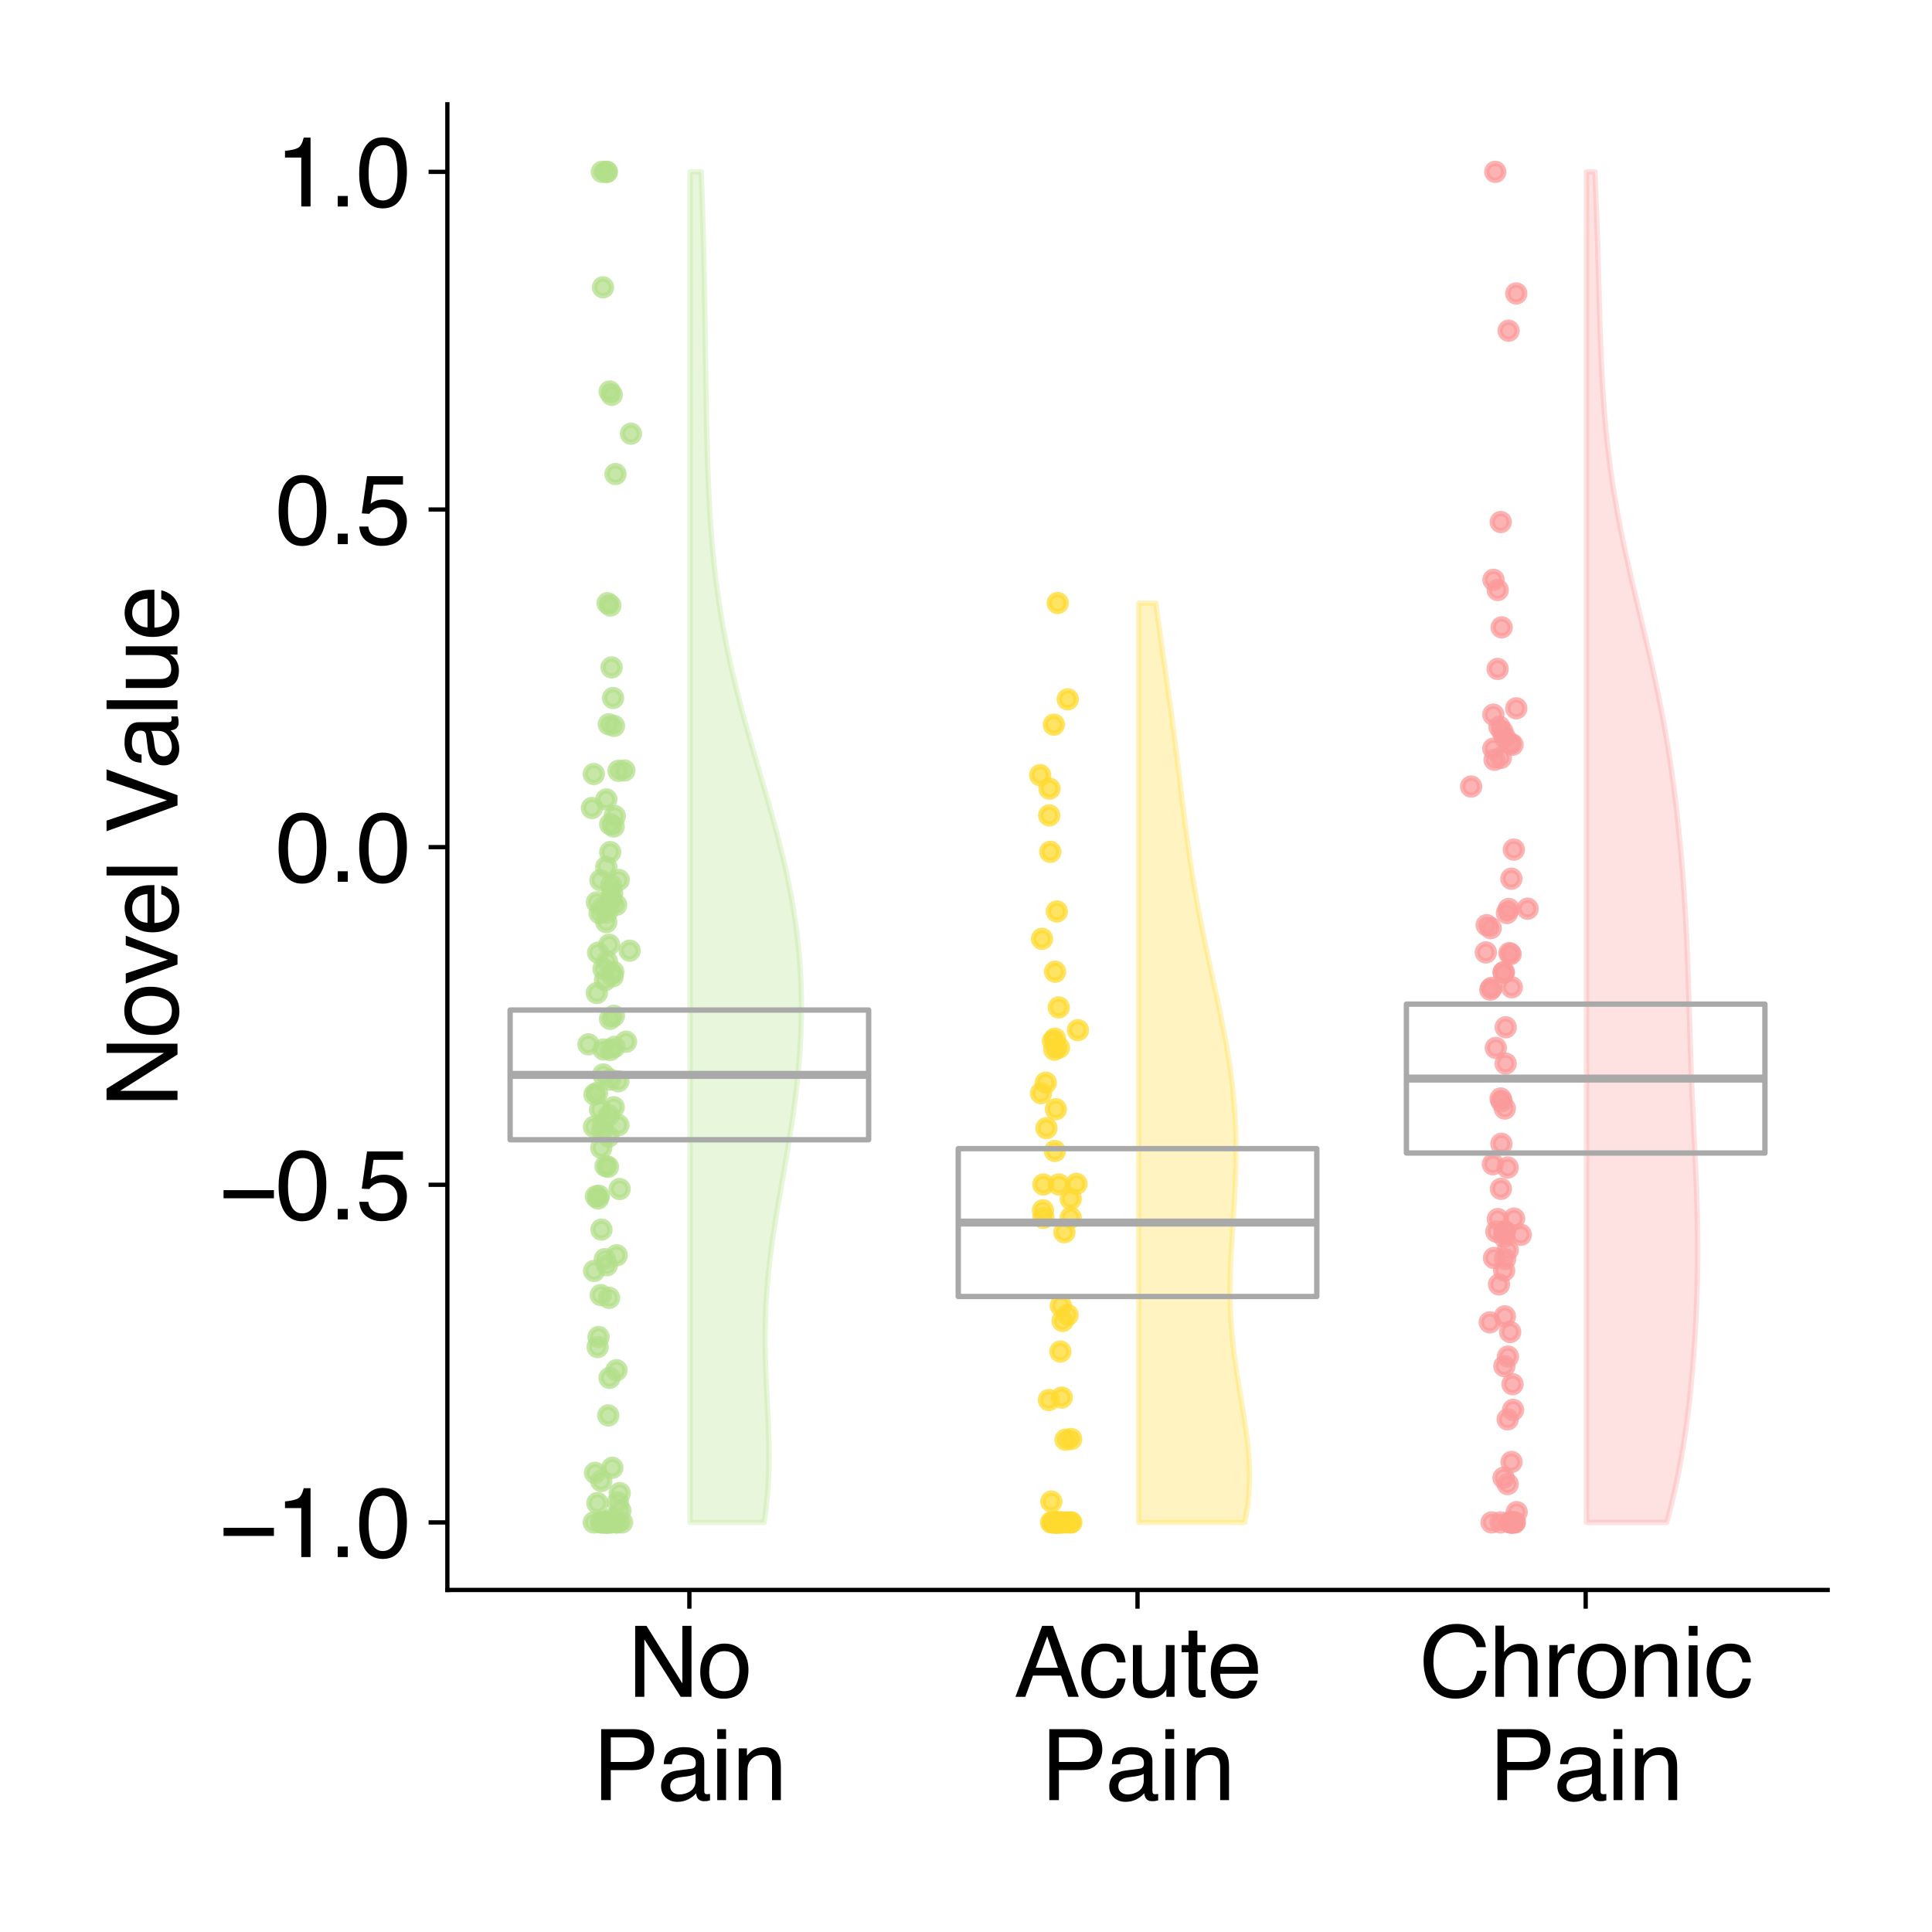 <?xml version="1.0" encoding="utf-8" standalone="no"?>
<!DOCTYPE svg PUBLIC "-//W3C//DTD SVG 1.1//EN"
  "http://www.w3.org/Graphics/SVG/1.1/DTD/svg11.dtd">
<svg xmlns:xlink="http://www.w3.org/1999/xlink" width="360pt" height="360pt" viewBox="0 0 360 360" xmlns="http://www.w3.org/2000/svg" version="1.1">
 <defs>
  <style type="text/css">*{stroke-linejoin: round; stroke-linecap: butt}</style>
 </defs>
 <g id="figure_1">
  <g id="patch_1">
   <path d="M 0 360 
L 360 360 
L 360 0 
L 0 0 
z
" style="fill: #ffffff"/>
  </g>
  <g id="axes_1">
   <g id="patch_2">
    <path d="M 83.36 296.264 
L 340.56 296.264 
L 340.56 19.44 
L 83.36 19.44 
z
" style="fill: #ffffff"/>
   </g>
   <g id="PolyCollection_1">
    <defs>
     <path id="m2d055697ed" d="M 142.382 -76.319 
L 128.602 -76.319 
L 128.602 -78.861 
L 128.602 -81.403 
L 128.602 -83.945 
L 128.602 -86.487 
L 128.602 -89.029 
L 128.602 -91.571 
L 128.602 -94.113 
L 128.602 -96.655 
L 128.602 -99.197 
L 128.602 -101.739 
L 128.602 -104.281 
L 128.602 -106.823 
L 128.602 -109.365 
L 128.602 -111.907 
L 128.602 -114.449 
L 128.602 -116.991 
L 128.602 -119.533 
L 128.602 -122.075 
L 128.602 -124.617 
L 128.602 -127.159 
L 128.602 -129.701 
L 128.602 -132.243 
L 128.602 -134.785 
L 128.602 -137.327 
L 128.602 -139.869 
L 128.602 -142.411 
L 128.602 -144.953 
L 128.602 -147.495 
L 128.602 -150.037 
L 128.602 -152.579 
L 128.602 -155.121 
L 128.602 -157.663 
L 128.602 -160.205 
L 128.602 -162.747 
L 128.602 -165.289 
L 128.602 -167.831 
L 128.602 -170.373 
L 128.602 -172.915 
L 128.602 -175.457 
L 128.602 -177.999 
L 128.602 -180.541 
L 128.602 -183.083 
L 128.602 -185.625 
L 128.602 -188.167 
L 128.602 -190.709 
L 128.602 -193.251 
L 128.602 -195.793 
L 128.602 -198.335 
L 128.602 -200.877 
L 128.602 -203.419 
L 128.602 -205.961 
L 128.602 -208.503 
L 128.602 -211.045 
L 128.602 -213.587 
L 128.602 -216.129 
L 128.602 -218.671 
L 128.602 -221.213 
L 128.602 -223.755 
L 128.602 -226.297 
L 128.602 -228.839 
L 128.602 -231.381 
L 128.602 -233.923 
L 128.602 -236.465 
L 128.602 -239.007 
L 128.602 -241.549 
L 128.602 -244.091 
L 128.602 -246.633 
L 128.602 -249.175 
L 128.602 -251.717 
L 128.602 -254.259 
L 128.602 -256.801 
L 128.602 -259.343 
L 128.602 -261.885 
L 128.602 -264.427 
L 128.602 -266.969 
L 128.602 -269.511 
L 128.602 -272.053 
L 128.602 -274.595 
L 128.602 -277.137 
L 128.602 -279.679 
L 128.602 -282.221 
L 128.602 -284.763 
L 128.602 -287.305 
L 128.602 -289.847 
L 128.602 -292.389 
L 128.602 -294.931 
L 128.602 -297.473 
L 128.602 -300.015 
L 128.602 -302.557 
L 128.602 -305.099 
L 128.602 -307.641 
L 128.602 -310.183 
L 128.602 -312.725 
L 128.602 -315.267 
L 128.602 -317.809 
L 128.602 -320.351 
L 128.602 -322.893 
L 128.602 -325.435 
L 128.602 -327.977 
L 130.661 -327.977 
L 130.661 -327.977 
L 130.756 -325.435 
L 130.843 -322.893 
L 130.923 -320.351 
L 130.996 -317.809 
L 131.062 -315.267 
L 131.122 -312.725 
L 131.176 -310.183 
L 131.227 -307.641 
L 131.273 -305.099 
L 131.316 -302.557 
L 131.357 -300.015 
L 131.397 -297.473 
L 131.435 -294.931 
L 131.473 -292.389 
L 131.511 -289.847 
L 131.551 -287.305 
L 131.594 -284.763 
L 131.641 -282.221 
L 131.693 -279.679 
L 131.754 -277.137 
L 131.825 -274.595 
L 131.909 -272.053 
L 132.009 -269.511 
L 132.128 -266.969 
L 132.269 -264.427 
L 132.436 -261.885 
L 132.631 -259.343 
L 132.859 -256.801 
L 133.121 -254.259 
L 133.419 -251.717 
L 133.757 -249.175 
L 134.136 -246.633 
L 134.556 -244.091 
L 135.019 -241.549 
L 135.523 -239.007 
L 136.067 -236.465 
L 136.651 -233.923 
L 137.271 -231.381 
L 137.924 -228.839 
L 138.606 -226.297 
L 139.313 -223.755 
L 140.038 -221.213 
L 140.777 -218.671 
L 141.521 -216.129 
L 142.265 -213.587 
L 143.002 -211.045 
L 143.724 -208.503 
L 144.423 -205.961 
L 145.094 -203.419 
L 145.731 -200.877 
L 146.326 -198.335 
L 146.876 -195.793 
L 147.376 -193.251 
L 147.823 -190.709 
L 148.214 -188.167 
L 148.546 -185.625 
L 148.821 -183.083 
L 149.036 -180.541 
L 149.192 -177.999 
L 149.289 -175.457 
L 149.33 -172.915 
L 149.315 -170.373 
L 149.246 -167.831 
L 149.124 -165.289 
L 148.953 -162.747 
L 148.734 -160.205 
L 148.471 -157.663 
L 148.166 -155.121 
L 147.824 -152.579 
L 147.45 -150.037 
L 147.048 -147.495 
L 146.624 -144.953 
L 146.186 -142.411 
L 145.74 -139.869 
L 145.295 -137.327 
L 144.859 -134.785 
L 144.441 -132.243 
L 144.048 -129.701 
L 143.69 -127.159 
L 143.373 -124.617 
L 143.103 -122.075 
L 142.886 -119.533 
L 142.724 -116.991 
L 142.619 -114.449 
L 142.569 -111.907 
L 142.571 -109.365 
L 142.619 -106.823 
L 142.704 -104.281 
L 142.815 -101.739 
L 142.939 -99.197 
L 143.064 -96.655 
L 143.173 -94.113 
L 143.252 -91.571 
L 143.286 -89.029 
L 143.262 -86.487 
L 143.167 -83.945 
L 142.993 -81.403 
L 142.732 -78.861 
L 142.382 -76.319 
z
" style="stroke: #b2df8a; stroke-opacity: 0.3"/>
    </defs>
    <g clip-path="url(#p824bd9dafa)">
     <use xlink:href="#m2d055697ed" x="0" y="360" style="fill: #b2df8a; fill-opacity: 0.3; stroke: #b2df8a; stroke-opacity: 0.3"/>
    </g>
   </g>
   <g id="PolyCollection_2">
    <defs>
     <path id="m4a276e684a" d="M 231.921 -76.319 
L 212.173 -76.319 
L 212.173 -78.049 
L 212.173 -79.78 
L 212.173 -81.51 
L 212.173 -83.241 
L 212.173 -84.971 
L 212.173 -86.701 
L 212.173 -88.432 
L 212.173 -90.162 
L 212.173 -91.893 
L 212.173 -93.623 
L 212.173 -95.354 
L 212.173 -97.084 
L 212.173 -98.814 
L 212.173 -100.545 
L 212.173 -102.275 
L 212.173 -104.006 
L 212.173 -105.736 
L 212.173 -107.467 
L 212.173 -109.197 
L 212.173 -110.927 
L 212.173 -112.658 
L 212.173 -114.388 
L 212.173 -116.119 
L 212.173 -117.849 
L 212.173 -119.58 
L 212.173 -121.31 
L 212.173 -123.04 
L 212.173 -124.771 
L 212.173 -126.501 
L 212.173 -128.232 
L 212.173 -129.962 
L 212.173 -131.693 
L 212.173 -133.423 
L 212.173 -135.153 
L 212.173 -136.884 
L 212.173 -138.614 
L 212.173 -140.345 
L 212.173 -142.075 
L 212.173 -143.806 
L 212.173 -145.536 
L 212.173 -147.266 
L 212.173 -148.997 
L 212.173 -150.727 
L 212.173 -152.458 
L 212.173 -154.188 
L 212.173 -155.919 
L 212.173 -157.649 
L 212.173 -159.379 
L 212.173 -161.11 
L 212.173 -162.84 
L 212.173 -164.571 
L 212.173 -166.301 
L 212.173 -168.032 
L 212.173 -169.762 
L 212.173 -171.492 
L 212.173 -173.223 
L 212.173 -174.953 
L 212.173 -176.684 
L 212.173 -178.414 
L 212.173 -180.145 
L 212.173 -181.875 
L 212.173 -183.605 
L 212.173 -185.336 
L 212.173 -187.066 
L 212.173 -188.797 
L 212.173 -190.527 
L 212.173 -192.258 
L 212.173 -193.988 
L 212.173 -195.718 
L 212.173 -197.449 
L 212.173 -199.179 
L 212.173 -200.91 
L 212.173 -202.64 
L 212.173 -204.371 
L 212.173 -206.101 
L 212.173 -207.831 
L 212.173 -209.562 
L 212.173 -211.292 
L 212.173 -213.023 
L 212.173 -214.753 
L 212.173 -216.484 
L 212.173 -218.214 
L 212.173 -219.944 
L 212.173 -221.675 
L 212.173 -223.405 
L 212.173 -225.136 
L 212.173 -226.866 
L 212.173 -228.597 
L 212.173 -230.327 
L 212.173 -232.057 
L 212.173 -233.788 
L 212.173 -235.518 
L 212.173 -237.249 
L 212.173 -238.979 
L 212.173 -240.71 
L 212.173 -242.44 
L 212.173 -244.17 
L 212.173 -245.901 
L 212.173 -247.631 
L 215.365 -247.631 
L 215.365 -247.631 
L 215.599 -245.901 
L 215.838 -244.17 
L 216.08 -242.44 
L 216.325 -240.71 
L 216.571 -238.979 
L 216.819 -237.249 
L 217.067 -235.518 
L 217.313 -233.788 
L 217.558 -232.057 
L 217.8 -230.327 
L 218.039 -228.597 
L 218.274 -226.866 
L 218.505 -225.136 
L 218.732 -223.405 
L 218.955 -221.675 
L 219.174 -219.944 
L 219.39 -218.214 
L 219.603 -216.484 
L 219.814 -214.753 
L 220.024 -213.023 
L 220.234 -211.292 
L 220.447 -209.562 
L 220.662 -207.831 
L 220.883 -206.101 
L 221.109 -204.371 
L 221.344 -202.64 
L 221.587 -200.91 
L 221.842 -199.179 
L 222.107 -197.449 
L 222.385 -195.718 
L 222.676 -193.988 
L 222.981 -192.258 
L 223.298 -190.527 
L 223.629 -188.797 
L 223.971 -187.066 
L 224.324 -185.336 
L 224.687 -183.605 
L 225.057 -181.875 
L 225.433 -180.145 
L 225.812 -178.414 
L 226.192 -176.684 
L 226.57 -174.953 
L 226.943 -173.223 
L 227.309 -171.492 
L 227.664 -169.762 
L 228.006 -168.032 
L 228.332 -166.301 
L 228.639 -164.571 
L 228.925 -162.84 
L 229.188 -161.11 
L 229.426 -159.379 
L 229.637 -157.649 
L 229.821 -155.919 
L 229.976 -154.188 
L 230.101 -152.458 
L 230.197 -150.727 
L 230.264 -148.997 
L 230.303 -147.266 
L 230.314 -145.536 
L 230.301 -143.806 
L 230.263 -142.075 
L 230.205 -140.345 
L 230.129 -138.614 
L 230.038 -136.884 
L 229.936 -135.153 
L 229.827 -133.423 
L 229.714 -131.693 
L 229.603 -129.962 
L 229.498 -128.232 
L 229.403 -126.501 
L 229.322 -124.771 
L 229.26 -123.04 
L 229.22 -121.31 
L 229.207 -119.58 
L 229.222 -117.849 
L 229.268 -116.119 
L 229.348 -114.388 
L 229.46 -112.658 
L 229.606 -110.927 
L 229.784 -109.197 
L 229.992 -107.467 
L 230.227 -105.736 
L 230.485 -104.006 
L 230.759 -102.275 
L 231.045 -100.545 
L 231.335 -98.814 
L 231.622 -97.084 
L 231.897 -95.354 
L 232.153 -93.623 
L 232.38 -91.893 
L 232.57 -90.162 
L 232.714 -88.432 
L 232.805 -86.701 
L 232.837 -84.971 
L 232.802 -83.241 
L 232.696 -81.51 
L 232.515 -79.78 
L 232.257 -78.049 
L 231.921 -76.319 
z
" style="stroke: #ffd92f; stroke-opacity: 0.3"/>
    </defs>
    <g clip-path="url(#p824bd9dafa)">
     <use xlink:href="#m4a276e684a" x="0" y="360" style="fill: #ffd92f; fill-opacity: 0.3; stroke: #ffd92f; stroke-opacity: 0.3"/>
    </g>
   </g>
   <g id="PolyCollection_3">
    <defs>
     <path id="mbe787428b5" d="M 310.574 -76.319 
L 295.624 -76.319 
L 295.624 -78.861 
L 295.624 -81.403 
L 295.624 -83.945 
L 295.624 -86.487 
L 295.624 -89.029 
L 295.624 -91.571 
L 295.624 -94.113 
L 295.624 -96.655 
L 295.624 -99.197 
L 295.624 -101.739 
L 295.624 -104.281 
L 295.624 -106.823 
L 295.624 -109.365 
L 295.624 -111.907 
L 295.624 -114.449 
L 295.624 -116.991 
L 295.624 -119.533 
L 295.624 -122.075 
L 295.624 -124.617 
L 295.624 -127.159 
L 295.624 -129.701 
L 295.624 -132.243 
L 295.624 -134.785 
L 295.624 -137.327 
L 295.624 -139.869 
L 295.624 -142.411 
L 295.624 -144.953 
L 295.624 -147.495 
L 295.624 -150.037 
L 295.624 -152.579 
L 295.624 -155.121 
L 295.624 -157.663 
L 295.624 -160.205 
L 295.624 -162.747 
L 295.624 -165.289 
L 295.624 -167.831 
L 295.624 -170.373 
L 295.624 -172.915 
L 295.624 -175.457 
L 295.624 -177.999 
L 295.624 -180.541 
L 295.624 -183.083 
L 295.624 -185.625 
L 295.624 -188.167 
L 295.624 -190.709 
L 295.624 -193.251 
L 295.624 -195.793 
L 295.624 -198.335 
L 295.624 -200.877 
L 295.624 -203.419 
L 295.624 -205.961 
L 295.624 -208.503 
L 295.624 -211.045 
L 295.624 -213.587 
L 295.624 -216.129 
L 295.624 -218.671 
L 295.624 -221.213 
L 295.624 -223.755 
L 295.624 -226.297 
L 295.624 -228.839 
L 295.624 -231.381 
L 295.624 -233.923 
L 295.624 -236.465 
L 295.624 -239.007 
L 295.624 -241.549 
L 295.624 -244.091 
L 295.624 -246.633 
L 295.624 -249.175 
L 295.624 -251.717 
L 295.624 -254.259 
L 295.624 -256.801 
L 295.624 -259.343 
L 295.624 -261.885 
L 295.624 -264.427 
L 295.624 -266.969 
L 295.624 -269.511 
L 295.624 -272.053 
L 295.624 -274.595 
L 295.624 -277.137 
L 295.624 -279.679 
L 295.624 -282.221 
L 295.624 -284.763 
L 295.624 -287.305 
L 295.624 -289.847 
L 295.624 -292.389 
L 295.624 -294.931 
L 295.624 -297.473 
L 295.624 -300.015 
L 295.624 -302.557 
L 295.624 -305.099 
L 295.624 -307.641 
L 295.624 -310.183 
L 295.624 -312.725 
L 295.624 -315.267 
L 295.624 -317.809 
L 295.624 -320.351 
L 295.624 -322.893 
L 295.624 -325.435 
L 295.624 -327.977 
L 297.197 -327.977 
L 297.197 -327.977 
L 297.3 -325.435 
L 297.399 -322.893 
L 297.492 -320.351 
L 297.581 -317.809 
L 297.664 -315.267 
L 297.742 -312.725 
L 297.816 -310.183 
L 297.888 -307.641 
L 297.959 -305.099 
L 298.031 -302.557 
L 298.107 -300.015 
L 298.19 -297.473 
L 298.283 -294.931 
L 298.39 -292.389 
L 298.515 -289.847 
L 298.661 -287.305 
L 298.831 -284.763 
L 299.03 -282.221 
L 299.26 -279.679 
L 299.523 -277.137 
L 299.823 -274.595 
L 300.159 -272.053 
L 300.533 -269.511 
L 300.945 -266.969 
L 301.393 -264.427 
L 301.876 -261.885 
L 302.391 -259.343 
L 302.934 -256.801 
L 303.501 -254.259 
L 304.088 -251.717 
L 304.688 -249.175 
L 305.297 -246.633 
L 305.909 -244.091 
L 306.517 -241.549 
L 307.117 -239.007 
L 307.703 -236.465 
L 308.27 -233.923 
L 308.815 -231.381 
L 309.335 -228.839 
L 309.827 -226.297 
L 310.29 -223.755 
L 310.723 -221.213 
L 311.127 -218.671 
L 311.502 -216.129 
L 311.85 -213.587 
L 312.173 -211.045 
L 312.47 -208.503 
L 312.745 -205.961 
L 312.999 -203.419 
L 313.233 -200.877 
L 313.447 -198.335 
L 313.643 -195.793 
L 313.822 -193.251 
L 313.984 -190.709 
L 314.129 -188.167 
L 314.259 -185.625 
L 314.374 -183.083 
L 314.477 -180.541 
L 314.57 -177.999 
L 314.654 -175.457 
L 314.732 -172.915 
L 314.808 -170.373 
L 314.885 -167.831 
L 314.964 -165.289 
L 315.048 -162.747 
L 315.14 -160.205 
L 315.239 -157.663 
L 315.346 -155.121 
L 315.461 -152.579 
L 315.581 -150.037 
L 315.704 -147.495 
L 315.827 -144.953 
L 315.945 -142.411 
L 316.054 -139.869 
L 316.151 -137.327 
L 316.231 -134.785 
L 316.292 -132.243 
L 316.33 -129.701 
L 316.343 -127.159 
L 316.331 -124.617 
L 316.292 -122.075 
L 316.227 -119.533 
L 316.137 -116.991 
L 316.022 -114.449 
L 315.883 -111.907 
L 315.721 -109.365 
L 315.535 -106.823 
L 315.324 -104.281 
L 315.088 -101.739 
L 314.822 -99.197 
L 314.525 -96.655 
L 314.193 -94.113 
L 313.821 -91.571 
L 313.405 -89.029 
L 312.942 -86.487 
L 312.429 -83.945 
L 311.863 -81.403 
L 311.245 -78.861 
L 310.574 -76.319 
z
" style="stroke: #fb9a99; stroke-opacity: 0.3"/>
    </defs>
    <g clip-path="url(#p824bd9dafa)">
     <use xlink:href="#mbe787428b5" x="0" y="360" style="fill: #fb9a99; fill-opacity: 0.3; stroke: #fb9a99; stroke-opacity: 0.3"/>
    </g>
   </g>
   <g id="PathCollection_1">
    <defs>
     <path id="m4d939f98c8" d="M 0 1.581 
C 0.419 1.581 0.822 1.415 1.118 1.118 
C 1.415 0.822 1.581 0.419 1.581 0 
C 1.581 -0.419 1.415 -0.822 1.118 -1.118 
C 0.822 -1.415 0.419 -1.581 0 -1.581 
C -0.419 -1.581 -0.822 -1.415 -1.118 -1.118 
C -1.415 -0.822 -1.581 -0.419 -1.581 0 
C -1.581 0.419 -1.415 0.822 -1.118 1.118 
C -0.822 1.415 -0.419 1.581 0 1.581 
z
" style="stroke: #b2df8a; stroke-opacity: 0.75"/>
    </defs>
    <g clip-path="url(#p824bd9dafa)">
     <use xlink:href="#m4d939f98c8" x="111.359" y="251.004" style="fill: #b2df8a; fill-opacity: 0.75; stroke: #b2df8a; stroke-opacity: 0.75"/>
     <use xlink:href="#m4d939f98c8" x="110.88" y="274.443" style="fill: #b2df8a; fill-opacity: 0.75; stroke: #b2df8a; stroke-opacity: 0.75"/>
     <use xlink:href="#m4d939f98c8" x="113.673" y="189.851" style="fill: #b2df8a; fill-opacity: 0.75; stroke: #b2df8a; stroke-opacity: 0.75"/>
     <use xlink:href="#m4d939f98c8" x="112.399" y="283.681" style="fill: #b2df8a; fill-opacity: 0.75; stroke: #b2df8a; stroke-opacity: 0.75"/>
     <use xlink:href="#m4d939f98c8" x="112.466" y="195.546" style="fill: #b2df8a; fill-opacity: 0.75; stroke: #b2df8a; stroke-opacity: 0.75"/>
     <use xlink:href="#m4d939f98c8" x="113.34" y="263.745" style="fill: #b2df8a; fill-opacity: 0.75; stroke: #b2df8a; stroke-opacity: 0.75"/>
     <use xlink:href="#m4d939f98c8" x="111.721" y="170.158" style="fill: #b2df8a; fill-opacity: 0.75; stroke: #b2df8a; stroke-opacity: 0.75"/>
     <use xlink:href="#m4d939f98c8" x="113.737" y="283.16" style="fill: #b2df8a; fill-opacity: 0.75; stroke: #b2df8a; stroke-opacity: 0.75"/>
     <use xlink:href="#m4d939f98c8" x="114.346" y="154.006" style="fill: #b2df8a; fill-opacity: 0.75; stroke: #b2df8a; stroke-opacity: 0.75"/>
     <use xlink:href="#m4d939f98c8" x="111.948" y="241.315" style="fill: #b2df8a; fill-opacity: 0.75; stroke: #b2df8a; stroke-opacity: 0.75"/>
     <use xlink:href="#m4d939f98c8" x="114.497" y="195.07" style="fill: #b2df8a; fill-opacity: 0.75; stroke: #b2df8a; stroke-opacity: 0.75"/>
     <use xlink:href="#m4d939f98c8" x="112.7" y="234.613" style="fill: #b2df8a; fill-opacity: 0.75; stroke: #b2df8a; stroke-opacity: 0.75"/>
     <use xlink:href="#m4d939f98c8" x="114.234" y="130.061" style="fill: #b2df8a; fill-opacity: 0.75; stroke: #b2df8a; stroke-opacity: 0.75"/>
     <use xlink:href="#m4d939f98c8" x="112.364" y="53.537" style="fill: #b2df8a; fill-opacity: 0.75; stroke: #b2df8a; stroke-opacity: 0.75"/>
     <use xlink:href="#m4d939f98c8" x="113.505" y="176.051" style="fill: #b2df8a; fill-opacity: 0.75; stroke: #b2df8a; stroke-opacity: 0.75"/>
     <use xlink:href="#m4d939f98c8" x="110.685" y="209.964" style="fill: #b2df8a; fill-opacity: 0.75; stroke: #b2df8a; stroke-opacity: 0.75"/>
     <use xlink:href="#m4d939f98c8" x="111.446" y="177.523" style="fill: #b2df8a; fill-opacity: 0.75; stroke: #b2df8a; stroke-opacity: 0.75"/>
     <use xlink:href="#m4d939f98c8" x="114.919" y="233.906" style="fill: #b2df8a; fill-opacity: 0.75; stroke: #b2df8a; stroke-opacity: 0.75"/>
     <use xlink:href="#m4d939f98c8" x="113.934" y="168.201" style="fill: #b2df8a; fill-opacity: 0.75; stroke: #b2df8a; stroke-opacity: 0.75"/>
     <use xlink:href="#m4d939f98c8" x="113.967" y="124.366" style="fill: #b2df8a; fill-opacity: 0.75; stroke: #b2df8a; stroke-opacity: 0.75"/>
     <use xlink:href="#m4d939f98c8" x="113.342" y="283.681" style="fill: #b2df8a; fill-opacity: 0.75; stroke: #b2df8a; stroke-opacity: 0.75"/>
     <use xlink:href="#m4d939f98c8" x="117.565" y="80.811" style="fill: #b2df8a; fill-opacity: 0.75; stroke: #b2df8a; stroke-opacity: 0.75"/>
     <use xlink:href="#m4d939f98c8" x="113.579" y="256.75" style="fill: #b2df8a; fill-opacity: 0.75; stroke: #b2df8a; stroke-opacity: 0.75"/>
     <use xlink:href="#m4d939f98c8" x="112.405" y="200.205" style="fill: #b2df8a; fill-opacity: 0.75; stroke: #b2df8a; stroke-opacity: 0.75"/>
     <use xlink:href="#m4d939f98c8" x="113.444" y="207.817" style="fill: #b2df8a; fill-opacity: 0.75; stroke: #b2df8a; stroke-opacity: 0.75"/>
     <use xlink:href="#m4d939f98c8" x="114.685" y="88.327" style="fill: #b2df8a; fill-opacity: 0.75; stroke: #b2df8a; stroke-opacity: 0.75"/>
     <use xlink:href="#m4d939f98c8" x="115.136" y="279.969" style="fill: #b2df8a; fill-opacity: 0.75; stroke: #b2df8a; stroke-opacity: 0.75"/>
     <use xlink:href="#m4d939f98c8" x="113.497" y="241.836" style="fill: #b2df8a; fill-opacity: 0.75; stroke: #b2df8a; stroke-opacity: 0.75"/>
     <use xlink:href="#m4d939f98c8" x="113.126" y="283.681" style="fill: #b2df8a; fill-opacity: 0.75; stroke: #b2df8a; stroke-opacity: 0.75"/>
     <use xlink:href="#m4d939f98c8" x="113.134" y="283.681" style="fill: #b2df8a; fill-opacity: 0.75; stroke: #b2df8a; stroke-opacity: 0.75"/>
     <use xlink:href="#m4d939f98c8" x="111.536" y="249.128" style="fill: #b2df8a; fill-opacity: 0.75; stroke: #b2df8a; stroke-opacity: 0.75"/>
     <use xlink:href="#m4d939f98c8" x="112.036" y="275.967" style="fill: #b2df8a; fill-opacity: 0.75; stroke: #b2df8a; stroke-opacity: 0.75"/>
     <use xlink:href="#m4d939f98c8" x="114.161" y="181.914" style="fill: #b2df8a; fill-opacity: 0.75; stroke: #b2df8a; stroke-opacity: 0.75"/>
     <use xlink:href="#m4d939f98c8" x="112.832" y="217.269" style="fill: #b2df8a; fill-opacity: 0.75; stroke: #b2df8a; stroke-opacity: 0.75"/>
     <use xlink:href="#m4d939f98c8" x="113.99" y="73.575" style="fill: #b2df8a; fill-opacity: 0.75; stroke: #b2df8a; stroke-opacity: 0.75"/>
     <use xlink:href="#m4d939f98c8" x="112.964" y="161.542" style="fill: #b2df8a; fill-opacity: 0.75; stroke: #b2df8a; stroke-opacity: 0.75"/>
     <use xlink:href="#m4d939f98c8" x="111.035" y="222.926" style="fill: #b2df8a; fill-opacity: 0.75; stroke: #b2df8a; stroke-opacity: 0.75"/>
     <use xlink:href="#m4d939f98c8" x="113.109" y="179.204" style="fill: #b2df8a; fill-opacity: 0.75; stroke: #b2df8a; stroke-opacity: 0.75"/>
     <use xlink:href="#m4d939f98c8" x="112.335" y="209.459" style="fill: #b2df8a; fill-opacity: 0.75; stroke: #b2df8a; stroke-opacity: 0.75"/>
     <use xlink:href="#m4d939f98c8" x="113.011" y="283.681" style="fill: #b2df8a; fill-opacity: 0.75; stroke: #b2df8a; stroke-opacity: 0.75"/>
     <use xlink:href="#m4d939f98c8" x="114.097" y="273.505" style="fill: #b2df8a; fill-opacity: 0.75; stroke: #b2df8a; stroke-opacity: 0.75"/>
     <use xlink:href="#m4d939f98c8" x="115.298" y="163.967" style="fill: #b2df8a; fill-opacity: 0.75; stroke: #b2df8a; stroke-opacity: 0.75"/>
     <use xlink:href="#m4d939f98c8" x="115.467" y="278.222" style="fill: #b2df8a; fill-opacity: 0.75; stroke: #b2df8a; stroke-opacity: 0.75"/>
     <use xlink:href="#m4d939f98c8" x="114.808" y="168.613" style="fill: #b2df8a; fill-opacity: 0.75; stroke: #b2df8a; stroke-opacity: 0.75"/>
     <use xlink:href="#m4d939f98c8" x="113.798" y="283.681" style="fill: #b2df8a; fill-opacity: 0.75; stroke: #b2df8a; stroke-opacity: 0.75"/>
     <use xlink:href="#m4d939f98c8" x="113.738" y="112.832" style="fill: #b2df8a; fill-opacity: 0.75; stroke: #b2df8a; stroke-opacity: 0.75"/>
     <use xlink:href="#m4d939f98c8" x="111.442" y="223.319" style="fill: #b2df8a; fill-opacity: 0.75; stroke: #b2df8a; stroke-opacity: 0.75"/>
     <use xlink:href="#m4d939f98c8" x="112.985" y="32.023" style="fill: #b2df8a; fill-opacity: 0.75; stroke: #b2df8a; stroke-opacity: 0.75"/>
     <use xlink:href="#m4d939f98c8" x="112.969" y="171.826" style="fill: #b2df8a; fill-opacity: 0.75; stroke: #b2df8a; stroke-opacity: 0.75"/>
     <use xlink:href="#m4d939f98c8" x="113.89" y="164.976" style="fill: #b2df8a; fill-opacity: 0.75; stroke: #b2df8a; stroke-opacity: 0.75"/>
     <use xlink:href="#m4d939f98c8" x="112.79" y="283.681" style="fill: #b2df8a; fill-opacity: 0.75; stroke: #b2df8a; stroke-opacity: 0.75"/>
     <use xlink:href="#m4d939f98c8" x="111.879" y="164.012" style="fill: #b2df8a; fill-opacity: 0.75; stroke: #b2df8a; stroke-opacity: 0.75"/>
     <use xlink:href="#m4d939f98c8" x="113.705" y="158.777" style="fill: #b2df8a; fill-opacity: 0.75; stroke: #b2df8a; stroke-opacity: 0.75"/>
     <use xlink:href="#m4d939f98c8" x="113.714" y="195.651" style="fill: #b2df8a; fill-opacity: 0.75; stroke: #b2df8a; stroke-opacity: 0.75"/>
     <use xlink:href="#m4d939f98c8" x="111.809" y="206.759" style="fill: #b2df8a; fill-opacity: 0.75; stroke: #b2df8a; stroke-opacity: 0.75"/>
     <use xlink:href="#m4d939f98c8" x="112.036" y="213.892" style="fill: #b2df8a; fill-opacity: 0.75; stroke: #b2df8a; stroke-opacity: 0.75"/>
     <use xlink:href="#m4d939f98c8" x="112.199" y="210.683" style="fill: #b2df8a; fill-opacity: 0.75; stroke: #b2df8a; stroke-opacity: 0.75"/>
     <use xlink:href="#m4d939f98c8" x="111.228" y="168.13" style="fill: #b2df8a; fill-opacity: 0.75; stroke: #b2df8a; stroke-opacity: 0.75"/>
     <use xlink:href="#m4d939f98c8" x="113.382" y="211.785" style="fill: #b2df8a; fill-opacity: 0.75; stroke: #b2df8a; stroke-opacity: 0.75"/>
     <use xlink:href="#m4d939f98c8" x="110.774" y="203.941" style="fill: #b2df8a; fill-opacity: 0.75; stroke: #b2df8a; stroke-opacity: 0.75"/>
     <use xlink:href="#m4d939f98c8" x="111.213" y="185.035" style="fill: #b2df8a; fill-opacity: 0.75; stroke: #b2df8a; stroke-opacity: 0.75"/>
     <use xlink:href="#m4d939f98c8" x="114.406" y="135.262" style="fill: #b2df8a; fill-opacity: 0.75; stroke: #b2df8a; stroke-opacity: 0.75"/>
     <use xlink:href="#m4d939f98c8" x="112.736" y="182.635" style="fill: #b2df8a; fill-opacity: 0.75; stroke: #b2df8a; stroke-opacity: 0.75"/>
     <use xlink:href="#m4d939f98c8" x="112.064" y="283.681" style="fill: #b2df8a; fill-opacity: 0.75; stroke: #b2df8a; stroke-opacity: 0.75"/>
     <use xlink:href="#m4d939f98c8" x="115.247" y="143.625" style="fill: #b2df8a; fill-opacity: 0.75; stroke: #b2df8a; stroke-opacity: 0.75"/>
     <use xlink:href="#m4d939f98c8" x="113.437" y="134.962" style="fill: #b2df8a; fill-opacity: 0.75; stroke: #b2df8a; stroke-opacity: 0.75"/>
     <use xlink:href="#m4d939f98c8" x="113.851" y="167.527" style="fill: #b2df8a; fill-opacity: 0.75; stroke: #b2df8a; stroke-opacity: 0.75"/>
     <use xlink:href="#m4d939f98c8" x="113.015" y="283.681" style="fill: #b2df8a; fill-opacity: 0.75; stroke: #b2df8a; stroke-opacity: 0.75"/>
     <use xlink:href="#m4d939f98c8" x="113.721" y="201.168" style="fill: #b2df8a; fill-opacity: 0.75; stroke: #b2df8a; stroke-opacity: 0.75"/>
     <use xlink:href="#m4d939f98c8" x="116.347" y="143.573" style="fill: #b2df8a; fill-opacity: 0.75; stroke: #b2df8a; stroke-opacity: 0.75"/>
     <use xlink:href="#m4d939f98c8" x="111.573" y="222.807" style="fill: #b2df8a; fill-opacity: 0.75; stroke: #b2df8a; stroke-opacity: 0.75"/>
     <use xlink:href="#m4d939f98c8" x="112.07" y="229.114" style="fill: #b2df8a; fill-opacity: 0.75; stroke: #b2df8a; stroke-opacity: 0.75"/>
     <use xlink:href="#m4d939f98c8" x="114.069" y="166.396" style="fill: #b2df8a; fill-opacity: 0.75; stroke: #b2df8a; stroke-opacity: 0.75"/>
     <use xlink:href="#m4d939f98c8" x="110.642" y="283.681" style="fill: #b2df8a; fill-opacity: 0.75; stroke: #b2df8a; stroke-opacity: 0.75"/>
     <use xlink:href="#m4d939f98c8" x="112.296" y="169.086" style="fill: #b2df8a; fill-opacity: 0.75; stroke: #b2df8a; stroke-opacity: 0.75"/>
     <use xlink:href="#m4d939f98c8" x="113.943" y="283.681" style="fill: #b2df8a; fill-opacity: 0.75; stroke: #b2df8a; stroke-opacity: 0.75"/>
     <use xlink:href="#m4d939f98c8" x="111.315" y="280.077" style="fill: #b2df8a; fill-opacity: 0.75; stroke: #b2df8a; stroke-opacity: 0.75"/>
     <use xlink:href="#m4d939f98c8" x="113.076" y="235.759" style="fill: #b2df8a; fill-opacity: 0.75; stroke: #b2df8a; stroke-opacity: 0.75"/>
     <use xlink:href="#m4d939f98c8" x="113.706" y="153.581" style="fill: #b2df8a; fill-opacity: 0.75; stroke: #b2df8a; stroke-opacity: 0.75"/>
     <use xlink:href="#m4d939f98c8" x="115.013" y="283.681" style="fill: #b2df8a; fill-opacity: 0.75; stroke: #b2df8a; stroke-opacity: 0.75"/>
     <use xlink:href="#m4d939f98c8" x="112.971" y="283.681" style="fill: #b2df8a; fill-opacity: 0.75; stroke: #b2df8a; stroke-opacity: 0.75"/>
     <use xlink:href="#m4d939f98c8" x="110.703" y="236.822" style="fill: #b2df8a; fill-opacity: 0.75; stroke: #b2df8a; stroke-opacity: 0.75"/>
     <use xlink:href="#m4d939f98c8" x="112.981" y="148.963" style="fill: #b2df8a; fill-opacity: 0.75; stroke: #b2df8a; stroke-opacity: 0.75"/>
     <use xlink:href="#m4d939f98c8" x="115.464" y="221.559" style="fill: #b2df8a; fill-opacity: 0.75; stroke: #b2df8a; stroke-opacity: 0.75"/>
     <use xlink:href="#m4d939f98c8" x="112.448" y="180.535" style="fill: #b2df8a; fill-opacity: 0.75; stroke: #b2df8a; stroke-opacity: 0.75"/>
     <use xlink:href="#m4d939f98c8" x="114.358" y="206.316" style="fill: #b2df8a; fill-opacity: 0.75; stroke: #b2df8a; stroke-opacity: 0.75"/>
     <use xlink:href="#m4d939f98c8" x="113.094" y="32.023" style="fill: #b2df8a; fill-opacity: 0.75; stroke: #b2df8a; stroke-opacity: 0.75"/>
     <use xlink:href="#m4d939f98c8" x="111.983" y="283.681" style="fill: #b2df8a; fill-opacity: 0.75; stroke: #b2df8a; stroke-opacity: 0.75"/>
     <use xlink:href="#m4d939f98c8" x="115.22" y="201.471" style="fill: #b2df8a; fill-opacity: 0.75; stroke: #b2df8a; stroke-opacity: 0.75"/>
     <use xlink:href="#m4d939f98c8" x="109.647" y="194.6" style="fill: #b2df8a; fill-opacity: 0.75; stroke: #b2df8a; stroke-opacity: 0.75"/>
     <use xlink:href="#m4d939f98c8" x="115.91" y="283.681" style="fill: #b2df8a; fill-opacity: 0.75; stroke: #b2df8a; stroke-opacity: 0.75"/>
     <use xlink:href="#m4d939f98c8" x="114.263" y="181.076" style="fill: #b2df8a; fill-opacity: 0.75; stroke: #b2df8a; stroke-opacity: 0.75"/>
     <use xlink:href="#m4d939f98c8" x="114.388" y="189.285" style="fill: #b2df8a; fill-opacity: 0.75; stroke: #b2df8a; stroke-opacity: 0.75"/>
     <use xlink:href="#m4d939f98c8" x="114.564" y="152.065" style="fill: #b2df8a; fill-opacity: 0.75; stroke: #b2df8a; stroke-opacity: 0.75"/>
     <use xlink:href="#m4d939f98c8" x="113.047" y="170.054" style="fill: #b2df8a; fill-opacity: 0.75; stroke: #b2df8a; stroke-opacity: 0.75"/>
     <use xlink:href="#m4d939f98c8" x="112.144" y="32.023" style="fill: #b2df8a; fill-opacity: 0.75; stroke: #b2df8a; stroke-opacity: 0.75"/>
     <use xlink:href="#m4d939f98c8" x="113.218" y="112.389" style="fill: #b2df8a; fill-opacity: 0.75; stroke: #b2df8a; stroke-opacity: 0.75"/>
     <use xlink:href="#m4d939f98c8" x="117.33" y="177.14" style="fill: #b2df8a; fill-opacity: 0.75; stroke: #b2df8a; stroke-opacity: 0.75"/>
     <use xlink:href="#m4d939f98c8" x="115.601" y="281.503" style="fill: #b2df8a; fill-opacity: 0.75; stroke: #b2df8a; stroke-opacity: 0.75"/>
     <use xlink:href="#m4d939f98c8" x="114.816" y="283.681" style="fill: #b2df8a; fill-opacity: 0.75; stroke: #b2df8a; stroke-opacity: 0.75"/>
     <use xlink:href="#m4d939f98c8" x="111.248" y="203.649" style="fill: #b2df8a; fill-opacity: 0.75; stroke: #b2df8a; stroke-opacity: 0.75"/>
     <use xlink:href="#m4d939f98c8" x="116.653" y="194.112" style="fill: #b2df8a; fill-opacity: 0.75; stroke: #b2df8a; stroke-opacity: 0.75"/>
     <use xlink:href="#m4d939f98c8" x="113.598" y="72.943" style="fill: #b2df8a; fill-opacity: 0.75; stroke: #b2df8a; stroke-opacity: 0.75"/>
     <use xlink:href="#m4d939f98c8" x="113.289" y="217.427" style="fill: #b2df8a; fill-opacity: 0.75; stroke: #b2df8a; stroke-opacity: 0.75"/>
     <use xlink:href="#m4d939f98c8" x="115.228" y="209.645" style="fill: #b2df8a; fill-opacity: 0.75; stroke: #b2df8a; stroke-opacity: 0.75"/>
     <use xlink:href="#m4d939f98c8" x="110.651" y="144.228" style="fill: #b2df8a; fill-opacity: 0.75; stroke: #b2df8a; stroke-opacity: 0.75"/>
     <use xlink:href="#m4d939f98c8" x="114.871" y="255.319" style="fill: #b2df8a; fill-opacity: 0.75; stroke: #b2df8a; stroke-opacity: 0.75"/>
     <use xlink:href="#m4d939f98c8" x="110.299" y="150.56" style="fill: #b2df8a; fill-opacity: 0.75; stroke: #b2df8a; stroke-opacity: 0.75"/>
    </g>
   </g>
   <g id="PathCollection_2">
    <defs>
     <path id="mc39c5c7f3e" d="M 0 1.581 
C 0.419 1.581 0.822 1.415 1.118 1.118 
C 1.415 0.822 1.581 0.419 1.581 0 
C 1.581 -0.419 1.415 -0.822 1.118 -1.118 
C 0.822 -1.415 0.419 -1.581 0 -1.581 
C -0.419 -1.581 -0.822 -1.415 -1.118 -1.118 
C -1.415 -0.822 -1.581 -0.419 -1.581 0 
C -1.581 0.419 -1.415 0.822 -1.118 1.118 
C -0.822 1.415 -0.419 1.581 0 1.581 
z
" style="stroke: #ffd92f; stroke-opacity: 0.75"/>
    </defs>
    <g clip-path="url(#p824bd9dafa)">
     <use xlink:href="#mc39c5c7f3e" x="196.4" y="283.681" style="fill: #ffd92f; fill-opacity: 0.75; stroke: #ffd92f; stroke-opacity: 0.75"/>
     <use xlink:href="#mc39c5c7f3e" x="196.465" y="195.6" style="fill: #ffd92f; fill-opacity: 0.75; stroke: #ffd92f; stroke-opacity: 0.75"/>
     <use xlink:href="#mc39c5c7f3e" x="196.573" y="193.539" style="fill: #ffd92f; fill-opacity: 0.75; stroke: #ffd92f; stroke-opacity: 0.75"/>
     <use xlink:href="#mc39c5c7f3e" x="197.672" y="243.311" style="fill: #ffd92f; fill-opacity: 0.75; stroke: #ffd92f; stroke-opacity: 0.75"/>
     <use xlink:href="#mc39c5c7f3e" x="197.833" y="283.681" style="fill: #ffd92f; fill-opacity: 0.75; stroke: #ffd92f; stroke-opacity: 0.75"/>
     <use xlink:href="#mc39c5c7f3e" x="196.928" y="169.84" style="fill: #ffd92f; fill-opacity: 0.75; stroke: #ffd92f; stroke-opacity: 0.75"/>
     <use xlink:href="#mc39c5c7f3e" x="196.163" y="283.681" style="fill: #ffd92f; fill-opacity: 0.75; stroke: #ffd92f; stroke-opacity: 0.75"/>
     <use xlink:href="#mc39c5c7f3e" x="194.428" y="226.923" style="fill: #ffd92f; fill-opacity: 0.75; stroke: #ffd92f; stroke-opacity: 0.75"/>
     <use xlink:href="#mc39c5c7f3e" x="195.561" y="146.954" style="fill: #ffd92f; fill-opacity: 0.75; stroke: #ffd92f; stroke-opacity: 0.75"/>
     <use xlink:href="#mc39c5c7f3e" x="195.439" y="260.873" style="fill: #ffd92f; fill-opacity: 0.75; stroke: #ffd92f; stroke-opacity: 0.75"/>
     <use xlink:href="#mc39c5c7f3e" x="199.626" y="283.681" style="fill: #ffd92f; fill-opacity: 0.75; stroke: #ffd92f; stroke-opacity: 0.75"/>
     <use xlink:href="#mc39c5c7f3e" x="197.297" y="220.703" style="fill: #ffd92f; fill-opacity: 0.75; stroke: #ffd92f; stroke-opacity: 0.75"/>
     <use xlink:href="#mc39c5c7f3e" x="196.598" y="181.068" style="fill: #ffd92f; fill-opacity: 0.75; stroke: #ffd92f; stroke-opacity: 0.75"/>
     <use xlink:href="#mc39c5c7f3e" x="196.956" y="283.681" style="fill: #ffd92f; fill-opacity: 0.75; stroke: #ffd92f; stroke-opacity: 0.75"/>
     <use xlink:href="#mc39c5c7f3e" x="193.822" y="144.437" style="fill: #ffd92f; fill-opacity: 0.75; stroke: #ffd92f; stroke-opacity: 0.75"/>
     <use xlink:href="#mc39c5c7f3e" x="199.51" y="223.399" style="fill: #ffd92f; fill-opacity: 0.75; stroke: #ffd92f; stroke-opacity: 0.75"/>
     <use xlink:href="#mc39c5c7f3e" x="196.198" y="194.004" style="fill: #ffd92f; fill-opacity: 0.75; stroke: #ffd92f; stroke-opacity: 0.75"/>
     <use xlink:href="#mc39c5c7f3e" x="199.603" y="268.147" style="fill: #ffd92f; fill-opacity: 0.75; stroke: #ffd92f; stroke-opacity: 0.75"/>
     <use xlink:href="#mc39c5c7f3e" x="196.377" y="135.028" style="fill: #ffd92f; fill-opacity: 0.75; stroke: #ffd92f; stroke-opacity: 0.75"/>
     <use xlink:href="#mc39c5c7f3e" x="198.222" y="283.681" style="fill: #ffd92f; fill-opacity: 0.75; stroke: #ffd92f; stroke-opacity: 0.75"/>
     <use xlink:href="#mc39c5c7f3e" x="197.609" y="283.681" style="fill: #ffd92f; fill-opacity: 0.75; stroke: #ffd92f; stroke-opacity: 0.75"/>
     <use xlink:href="#mc39c5c7f3e" x="197.998" y="246.145" style="fill: #ffd92f; fill-opacity: 0.75; stroke: #ffd92f; stroke-opacity: 0.75"/>
     <use xlink:href="#mc39c5c7f3e" x="193.972" y="203.708" style="fill: #ffd92f; fill-opacity: 0.75; stroke: #ffd92f; stroke-opacity: 0.75"/>
     <use xlink:href="#mc39c5c7f3e" x="197.58" y="251.848" style="fill: #ffd92f; fill-opacity: 0.75; stroke: #ffd92f; stroke-opacity: 0.75"/>
     <use xlink:href="#mc39c5c7f3e" x="197.275" y="187.715" style="fill: #ffd92f; fill-opacity: 0.75; stroke: #ffd92f; stroke-opacity: 0.75"/>
     <use xlink:href="#mc39c5c7f3e" x="195.854" y="283.681" style="fill: #ffd92f; fill-opacity: 0.75; stroke: #ffd92f; stroke-opacity: 0.75"/>
     <use xlink:href="#mc39c5c7f3e" x="199.427" y="283.681" style="fill: #ffd92f; fill-opacity: 0.75; stroke: #ffd92f; stroke-opacity: 0.75"/>
     <use xlink:href="#mc39c5c7f3e" x="196.884" y="283.681" style="fill: #ffd92f; fill-opacity: 0.75; stroke: #ffd92f; stroke-opacity: 0.75"/>
     <use xlink:href="#mc39c5c7f3e" x="194.864" y="201.746" style="fill: #ffd92f; fill-opacity: 0.75; stroke: #ffd92f; stroke-opacity: 0.75"/>
     <use xlink:href="#mc39c5c7f3e" x="197.288" y="283.681" style="fill: #ffd92f; fill-opacity: 0.75; stroke: #ffd92f; stroke-opacity: 0.75"/>
     <use xlink:href="#mc39c5c7f3e" x="194.333" y="225.529" style="fill: #ffd92f; fill-opacity: 0.75; stroke: #ffd92f; stroke-opacity: 0.75"/>
     <use xlink:href="#mc39c5c7f3e" x="194.99" y="210.212" style="fill: #ffd92f; fill-opacity: 0.75; stroke: #ffd92f; stroke-opacity: 0.75"/>
     <use xlink:href="#mc39c5c7f3e" x="200.579" y="220.591" style="fill: #ffd92f; fill-opacity: 0.75; stroke: #ffd92f; stroke-opacity: 0.75"/>
     <use xlink:href="#mc39c5c7f3e" x="194.411" y="220.716" style="fill: #ffd92f; fill-opacity: 0.75; stroke: #ffd92f; stroke-opacity: 0.75"/>
     <use xlink:href="#mc39c5c7f3e" x="200.851" y="191.957" style="fill: #ffd92f; fill-opacity: 0.75; stroke: #ffd92f; stroke-opacity: 0.75"/>
     <use xlink:href="#mc39c5c7f3e" x="195.708" y="158.727" style="fill: #ffd92f; fill-opacity: 0.75; stroke: #ffd92f; stroke-opacity: 0.75"/>
     <use xlink:href="#mc39c5c7f3e" x="195.909" y="279.798" style="fill: #ffd92f; fill-opacity: 0.75; stroke: #ffd92f; stroke-opacity: 0.75"/>
     <use xlink:href="#mc39c5c7f3e" x="198.545" y="268.271" style="fill: #ffd92f; fill-opacity: 0.75; stroke: #ffd92f; stroke-opacity: 0.75"/>
     <use xlink:href="#mc39c5c7f3e" x="196.857" y="283.681" style="fill: #ffd92f; fill-opacity: 0.75; stroke: #ffd92f; stroke-opacity: 0.75"/>
     <use xlink:href="#mc39c5c7f3e" x="198.935" y="245.019" style="fill: #ffd92f; fill-opacity: 0.75; stroke: #ffd92f; stroke-opacity: 0.75"/>
     <use xlink:href="#mc39c5c7f3e" x="196.56" y="214.466" style="fill: #ffd92f; fill-opacity: 0.75; stroke: #ffd92f; stroke-opacity: 0.75"/>
     <use xlink:href="#mc39c5c7f3e" x="197.847" y="260.419" style="fill: #ffd92f; fill-opacity: 0.75; stroke: #ffd92f; stroke-opacity: 0.75"/>
     <use xlink:href="#mc39c5c7f3e" x="197.316" y="195.207" style="fill: #ffd92f; fill-opacity: 0.75; stroke: #ffd92f; stroke-opacity: 0.75"/>
     <use xlink:href="#mc39c5c7f3e" x="198.336" y="229.605" style="fill: #ffd92f; fill-opacity: 0.75; stroke: #ffd92f; stroke-opacity: 0.75"/>
     <use xlink:href="#mc39c5c7f3e" x="195.505" y="151.934" style="fill: #ffd92f; fill-opacity: 0.75; stroke: #ffd92f; stroke-opacity: 0.75"/>
     <use xlink:href="#mc39c5c7f3e" x="196.721" y="283.681" style="fill: #ffd92f; fill-opacity: 0.75; stroke: #ffd92f; stroke-opacity: 0.75"/>
     <use xlink:href="#mc39c5c7f3e" x="196.744" y="206.685" style="fill: #ffd92f; fill-opacity: 0.75; stroke: #ffd92f; stroke-opacity: 0.75"/>
     <use xlink:href="#mc39c5c7f3e" x="198.96" y="130.307" style="fill: #ffd92f; fill-opacity: 0.75; stroke: #ffd92f; stroke-opacity: 0.75"/>
     <use xlink:href="#mc39c5c7f3e" x="197.092" y="112.369" style="fill: #ffd92f; fill-opacity: 0.75; stroke: #ffd92f; stroke-opacity: 0.75"/>
     <use xlink:href="#mc39c5c7f3e" x="199.51" y="226.9" style="fill: #ffd92f; fill-opacity: 0.75; stroke: #ffd92f; stroke-opacity: 0.75"/>
     <use xlink:href="#mc39c5c7f3e" x="194.163" y="174.933" style="fill: #ffd92f; fill-opacity: 0.75; stroke: #ffd92f; stroke-opacity: 0.75"/>
     <use xlink:href="#mc39c5c7f3e" x="196.748" y="283.681" style="fill: #ffd92f; fill-opacity: 0.75; stroke: #ffd92f; stroke-opacity: 0.75"/>
     <use xlink:href="#mc39c5c7f3e" x="198.747" y="283.681" style="fill: #ffd92f; fill-opacity: 0.75; stroke: #ffd92f; stroke-opacity: 0.75"/>
    </g>
   </g>
   <g id="PathCollection_3">
    <defs>
     <path id="m87249eddc6" d="M 0 1.581 
C 0.419 1.581 0.822 1.415 1.118 1.118 
C 1.415 0.822 1.581 0.419 1.581 0 
C 1.581 -0.419 1.415 -0.822 1.118 -1.118 
C 0.822 -1.415 0.419 -1.581 0 -1.581 
C -0.419 -1.581 -0.822 -1.415 -1.118 -1.118 
C -1.415 -0.822 -1.581 -0.419 -1.581 0 
C -1.581 0.419 -1.415 0.822 -1.118 1.118 
C -0.822 1.415 -0.419 1.581 0 1.581 
z
" style="stroke: #fb9a99; stroke-opacity: 0.75"/>
    </defs>
    <g clip-path="url(#p824bd9dafa)">
     <use xlink:href="#m87249eddc6" x="277.697" y="184.405" style="fill: #fb9a99; fill-opacity: 0.75; stroke: #fb9a99; stroke-opacity: 0.75"/>
     <use xlink:href="#m87249eddc6" x="280.409" y="245.281" style="fill: #fb9a99; fill-opacity: 0.75; stroke: #fb9a99; stroke-opacity: 0.75"/>
     <use xlink:href="#m87249eddc6" x="280.566" y="191.415" style="fill: #fb9a99; fill-opacity: 0.75; stroke: #fb9a99; stroke-opacity: 0.75"/>
     <use xlink:href="#m87249eddc6" x="279.395" y="135.43" style="fill: #fb9a99; fill-opacity: 0.75; stroke: #fb9a99; stroke-opacity: 0.75"/>
     <use xlink:href="#m87249eddc6" x="282.535" y="131.986" style="fill: #fb9a99; fill-opacity: 0.75; stroke: #fb9a99; stroke-opacity: 0.75"/>
     <use xlink:href="#m87249eddc6" x="281.805" y="283.681" style="fill: #fb9a99; fill-opacity: 0.75; stroke: #fb9a99; stroke-opacity: 0.75"/>
     <use xlink:href="#m87249eddc6" x="282.128" y="227.069" style="fill: #fb9a99; fill-opacity: 0.75; stroke: #fb9a99; stroke-opacity: 0.75"/>
     <use xlink:href="#m87249eddc6" x="280.938" y="217.551" style="fill: #fb9a99; fill-opacity: 0.75; stroke: #fb9a99; stroke-opacity: 0.75"/>
     <use xlink:href="#m87249eddc6" x="281.446" y="138.566" style="fill: #fb9a99; fill-opacity: 0.75; stroke: #fb9a99; stroke-opacity: 0.75"/>
     <use xlink:href="#m87249eddc6" x="281.348" y="283.681" style="fill: #fb9a99; fill-opacity: 0.75; stroke: #fb9a99; stroke-opacity: 0.75"/>
     <use xlink:href="#m87249eddc6" x="282.082" y="158.311" style="fill: #fb9a99; fill-opacity: 0.75; stroke: #fb9a99; stroke-opacity: 0.75"/>
     <use xlink:href="#m87249eddc6" x="281.494" y="177.779" style="fill: #fb9a99; fill-opacity: 0.75; stroke: #fb9a99; stroke-opacity: 0.75"/>
     <use xlink:href="#m87249eddc6" x="280.204" y="181.147" style="fill: #fb9a99; fill-opacity: 0.75; stroke: #fb9a99; stroke-opacity: 0.75"/>
     <use xlink:href="#m87249eddc6" x="281.949" y="262.71" style="fill: #fb9a99; fill-opacity: 0.75; stroke: #fb9a99; stroke-opacity: 0.75"/>
     <use xlink:href="#m87249eddc6" x="278.266" y="133.167" style="fill: #fb9a99; fill-opacity: 0.75; stroke: #fb9a99; stroke-opacity: 0.75"/>
     <use xlink:href="#m87249eddc6" x="279.792" y="205.224" style="fill: #fb9a99; fill-opacity: 0.75; stroke: #fb9a99; stroke-opacity: 0.75"/>
     <use xlink:href="#m87249eddc6" x="281.837" y="138.771" style="fill: #fb9a99; fill-opacity: 0.75; stroke: #fb9a99; stroke-opacity: 0.75"/>
     <use xlink:href="#m87249eddc6" x="280.79" y="170.13" style="fill: #fb9a99; fill-opacity: 0.75; stroke: #fb9a99; stroke-opacity: 0.75"/>
     <use xlink:href="#m87249eddc6" x="279.078" y="109.938" style="fill: #fb9a99; fill-opacity: 0.75; stroke: #fb9a99; stroke-opacity: 0.75"/>
     <use xlink:href="#m87249eddc6" x="277.928" y="184.073" style="fill: #fb9a99; fill-opacity: 0.75; stroke: #fb9a99; stroke-opacity: 0.75"/>
     <use xlink:href="#m87249eddc6" x="280.426" y="229.412" style="fill: #fb9a99; fill-opacity: 0.75; stroke: #fb9a99; stroke-opacity: 0.75"/>
     <use xlink:href="#m87249eddc6" x="281.838" y="257.926" style="fill: #fb9a99; fill-opacity: 0.75; stroke: #fb9a99; stroke-opacity: 0.75"/>
     <use xlink:href="#m87249eddc6" x="277.02" y="172.391" style="fill: #fb9a99; fill-opacity: 0.75; stroke: #fb9a99; stroke-opacity: 0.75"/>
     <use xlink:href="#m87249eddc6" x="279.812" y="116.902" style="fill: #fb9a99; fill-opacity: 0.75; stroke: #fb9a99; stroke-opacity: 0.75"/>
     <use xlink:href="#m87249eddc6" x="284.646" y="169.323" style="fill: #fb9a99; fill-opacity: 0.75; stroke: #fb9a99; stroke-opacity: 0.75"/>
     <use xlink:href="#m87249eddc6" x="281.779" y="283.681" style="fill: #fb9a99; fill-opacity: 0.75; stroke: #fb9a99; stroke-opacity: 0.75"/>
     <use xlink:href="#m87249eddc6" x="280.338" y="229.54" style="fill: #fb9a99; fill-opacity: 0.75; stroke: #fb9a99; stroke-opacity: 0.75"/>
     <use xlink:href="#m87249eddc6" x="279.619" y="204.692" style="fill: #fb9a99; fill-opacity: 0.75; stroke: #fb9a99; stroke-opacity: 0.75"/>
     <use xlink:href="#m87249eddc6" x="280.281" y="230.46" style="fill: #fb9a99; fill-opacity: 0.75; stroke: #fb9a99; stroke-opacity: 0.75"/>
     <use xlink:href="#m87249eddc6" x="277.601" y="246.397" style="fill: #fb9a99; fill-opacity: 0.75; stroke: #fb9a99; stroke-opacity: 0.75"/>
     <use xlink:href="#m87249eddc6" x="280.172" y="181.232" style="fill: #fb9a99; fill-opacity: 0.75; stroke: #fb9a99; stroke-opacity: 0.75"/>
     <use xlink:href="#m87249eddc6" x="278.72" y="195.27" style="fill: #fb9a99; fill-opacity: 0.75; stroke: #fb9a99; stroke-opacity: 0.75"/>
     <use xlink:href="#m87249eddc6" x="283.377" y="230.075" style="fill: #fb9a99; fill-opacity: 0.75; stroke: #fb9a99; stroke-opacity: 0.75"/>
     <use xlink:href="#m87249eddc6" x="279.948" y="136.31" style="fill: #fb9a99; fill-opacity: 0.75; stroke: #fb9a99; stroke-opacity: 0.75"/>
     <use xlink:href="#m87249eddc6" x="281.264" y="177.594" style="fill: #fb9a99; fill-opacity: 0.75; stroke: #fb9a99; stroke-opacity: 0.75"/>
     <use xlink:href="#m87249eddc6" x="281.136" y="169.375" style="fill: #fb9a99; fill-opacity: 0.75; stroke: #fb9a99; stroke-opacity: 0.75"/>
     <use xlink:href="#m87249eddc6" x="279.605" y="283.681" style="fill: #fb9a99; fill-opacity: 0.75; stroke: #fb9a99; stroke-opacity: 0.75"/>
     <use xlink:href="#m87249eddc6" x="278.283" y="108.033" style="fill: #fb9a99; fill-opacity: 0.75; stroke: #fb9a99; stroke-opacity: 0.75"/>
     <use xlink:href="#m87249eddc6" x="280.274" y="236.753" style="fill: #fb9a99; fill-opacity: 0.75; stroke: #fb9a99; stroke-opacity: 0.75"/>
     <use xlink:href="#m87249eddc6" x="280.315" y="254.565" style="fill: #fb9a99; fill-opacity: 0.75; stroke: #fb9a99; stroke-opacity: 0.75"/>
     <use xlink:href="#m87249eddc6" x="280.439" y="234.61" style="fill: #fb9a99; fill-opacity: 0.75; stroke: #fb9a99; stroke-opacity: 0.75"/>
     <use xlink:href="#m87249eddc6" x="278.485" y="141.577" style="fill: #fb9a99; fill-opacity: 0.75; stroke: #fb9a99; stroke-opacity: 0.75"/>
     <use xlink:href="#m87249eddc6" x="281.465" y="283.681" style="fill: #fb9a99; fill-opacity: 0.75; stroke: #fb9a99; stroke-opacity: 0.75"/>
     <use xlink:href="#m87249eddc6" x="280.939" y="276.539" style="fill: #fb9a99; fill-opacity: 0.75; stroke: #fb9a99; stroke-opacity: 0.75"/>
     <use xlink:href="#m87249eddc6" x="281.7" y="183.964" style="fill: #fb9a99; fill-opacity: 0.75; stroke: #fb9a99; stroke-opacity: 0.75"/>
     <use xlink:href="#m87249eddc6" x="276.869" y="177.468" style="fill: #fb9a99; fill-opacity: 0.75; stroke: #fb9a99; stroke-opacity: 0.75"/>
     <use xlink:href="#m87249eddc6" x="278.816" y="229.502" style="fill: #fb9a99; fill-opacity: 0.75; stroke: #fb9a99; stroke-opacity: 0.75"/>
     <use xlink:href="#m87249eddc6" x="280.925" y="264.474" style="fill: #fb9a99; fill-opacity: 0.75; stroke: #fb9a99; stroke-opacity: 0.75"/>
     <use xlink:href="#m87249eddc6" x="279.059" y="124.646" style="fill: #fb9a99; fill-opacity: 0.75; stroke: #fb9a99; stroke-opacity: 0.75"/>
     <use xlink:href="#m87249eddc6" x="279.324" y="239.331" style="fill: #fb9a99; fill-opacity: 0.75; stroke: #fb9a99; stroke-opacity: 0.75"/>
     <use xlink:href="#m87249eddc6" x="277.775" y="172.942" style="fill: #fb9a99; fill-opacity: 0.75; stroke: #fb9a99; stroke-opacity: 0.75"/>
     <use xlink:href="#m87249eddc6" x="278.623" y="32.023" style="fill: #fb9a99; fill-opacity: 0.75; stroke: #fb9a99; stroke-opacity: 0.75"/>
     <use xlink:href="#m87249eddc6" x="279.671" y="221.523" style="fill: #fb9a99; fill-opacity: 0.75; stroke: #fb9a99; stroke-opacity: 0.75"/>
     <use xlink:href="#m87249eddc6" x="280.956" y="232.909" style="fill: #fb9a99; fill-opacity: 0.75; stroke: #fb9a99; stroke-opacity: 0.75"/>
     <use xlink:href="#m87249eddc6" x="280.379" y="137.361" style="fill: #fb9a99; fill-opacity: 0.75; stroke: #fb9a99; stroke-opacity: 0.75"/>
     <use xlink:href="#m87249eddc6" x="279.664" y="141.21" style="fill: #fb9a99; fill-opacity: 0.75; stroke: #fb9a99; stroke-opacity: 0.75"/>
     <use xlink:href="#m87249eddc6" x="281.649" y="272.416" style="fill: #fb9a99; fill-opacity: 0.75; stroke: #fb9a99; stroke-opacity: 0.75"/>
     <use xlink:href="#m87249eddc6" x="279.093" y="227.158" style="fill: #fb9a99; fill-opacity: 0.75; stroke: #fb9a99; stroke-opacity: 0.75"/>
     <use xlink:href="#m87249eddc6" x="280.552" y="198.182" style="fill: #fb9a99; fill-opacity: 0.75; stroke: #fb9a99; stroke-opacity: 0.75"/>
     <use xlink:href="#m87249eddc6" x="277.93" y="283.681" style="fill: #fb9a99; fill-opacity: 0.75; stroke: #fb9a99; stroke-opacity: 0.75"/>
     <use xlink:href="#m87249eddc6" x="282.534" y="54.683" style="fill: #fb9a99; fill-opacity: 0.75; stroke: #fb9a99; stroke-opacity: 0.75"/>
     <use xlink:href="#m87249eddc6" x="281.625" y="163.73" style="fill: #fb9a99; fill-opacity: 0.75; stroke: #fb9a99; stroke-opacity: 0.75"/>
     <use xlink:href="#m87249eddc6" x="278.265" y="139.5" style="fill: #fb9a99; fill-opacity: 0.75; stroke: #fb9a99; stroke-opacity: 0.75"/>
     <use xlink:href="#m87249eddc6" x="279.639" y="97.273" style="fill: #fb9a99; fill-opacity: 0.75; stroke: #fb9a99; stroke-opacity: 0.75"/>
     <use xlink:href="#m87249eddc6" x="280.402" y="206.558" style="fill: #fb9a99; fill-opacity: 0.75; stroke: #fb9a99; stroke-opacity: 0.75"/>
     <use xlink:href="#m87249eddc6" x="278.172" y="216.943" style="fill: #fb9a99; fill-opacity: 0.75; stroke: #fb9a99; stroke-opacity: 0.75"/>
     <use xlink:href="#m87249eddc6" x="281.644" y="283.681" style="fill: #fb9a99; fill-opacity: 0.75; stroke: #fb9a99; stroke-opacity: 0.75"/>
     <use xlink:href="#m87249eddc6" x="281.399" y="248.2" style="fill: #fb9a99; fill-opacity: 0.75; stroke: #fb9a99; stroke-opacity: 0.75"/>
     <use xlink:href="#m87249eddc6" x="282.249" y="283.681" style="fill: #fb9a99; fill-opacity: 0.75; stroke: #fb9a99; stroke-opacity: 0.75"/>
     <use xlink:href="#m87249eddc6" x="281.102" y="61.623" style="fill: #fb9a99; fill-opacity: 0.75; stroke: #fb9a99; stroke-opacity: 0.75"/>
     <use xlink:href="#m87249eddc6" x="274.123" y="146.559" style="fill: #fb9a99; fill-opacity: 0.75; stroke: #fb9a99; stroke-opacity: 0.75"/>
     <use xlink:href="#m87249eddc6" x="281.652" y="283.681" style="fill: #fb9a99; fill-opacity: 0.75; stroke: #fb9a99; stroke-opacity: 0.75"/>
     <use xlink:href="#m87249eddc6" x="280.155" y="275.371" style="fill: #fb9a99; fill-opacity: 0.75; stroke: #fb9a99; stroke-opacity: 0.75"/>
     <use xlink:href="#m87249eddc6" x="282.615" y="281.763" style="fill: #fb9a99; fill-opacity: 0.75; stroke: #fb9a99; stroke-opacity: 0.75"/>
     <use xlink:href="#m87249eddc6" x="282.238" y="283.681" style="fill: #fb9a99; fill-opacity: 0.75; stroke: #fb9a99; stroke-opacity: 0.75"/>
     <use xlink:href="#m87249eddc6" x="278.384" y="234.4" style="fill: #fb9a99; fill-opacity: 0.75; stroke: #fb9a99; stroke-opacity: 0.75"/>
     <use xlink:href="#m87249eddc6" x="280.988" y="252.782" style="fill: #fb9a99; fill-opacity: 0.75; stroke: #fb9a99; stroke-opacity: 0.75"/>
     <use xlink:href="#m87249eddc6" x="279.766" y="213.128" style="fill: #fb9a99; fill-opacity: 0.75; stroke: #fb9a99; stroke-opacity: 0.75"/>
    </g>
   </g>
   <g id="patch_3">
    <path d="M 95.051 212.375 
L 161.856 212.375 
L 161.856 188.206 
L 95.051 188.206 
L 95.051 212.375 
z
" clip-path="url(#p824bd9dafa)" style="fill: none; stroke: #a9a9a9; stroke-linejoin: miter"/>
   </g>
   <g id="patch_4">
    <path d="M 178.557 241.584 
L 245.363 241.584 
L 245.363 214.033 
L 178.557 214.033 
L 178.557 241.584 
z
" clip-path="url(#p824bd9dafa)" style="fill: none; stroke: #a9a9a9; stroke-linejoin: miter"/>
   </g>
   <g id="patch_5">
    <path d="M 262.064 214.851 
L 328.869 214.851 
L 328.869 187.107 
L 262.064 187.107 
L 262.064 214.851 
z
" clip-path="url(#p824bd9dafa)" style="fill: none; stroke: #a9a9a9; stroke-linejoin: miter"/>
   </g>
   <g id="matplotlib.axis_1">
    <g id="xtick_1">
     <g id="line2d_1">
      <defs>
       <path id="m5f66a9c27d" d="M 0 0 
L 0 3.5 
" style="stroke: #000000; stroke-width: 0.8"/>
      </defs>
      <g>
       <use xlink:href="#m5f66a9c27d" x="128.454" y="296.264" style="stroke: #000000; stroke-width: 0.8"/>
      </g>
     </g>
     <g id="text_1">
      <!-- No -->
      <g transform="translate(116.949 316.176) scale(0.18 -0.18)">
       <defs>
        <path id="Helvetica-4e" d="M 488 4591 
L 1222 4591 
L 3541 872 
L 3541 4591 
L 4131 4591 
L 4131 0 
L 3434 0 
L 1081 3716 
L 1081 0 
L 488 0 
L 488 4591 
z
M 2269 4591 
L 2269 4591 
z
" transform="scale(0.016)"/>
        <path id="Helvetica-6f" d="M 1741 363 
Q 2300 363 2508 786 
Q 2716 1209 2716 1728 
Q 2716 2197 2566 2491 
Q 2328 2953 1747 2953 
Q 1231 2953 997 2559 
Q 763 2166 763 1609 
Q 763 1075 997 719 
Q 1231 363 1741 363 
z
M 1763 3444 
Q 2409 3444 2856 3012 
Q 3303 2581 3303 1744 
Q 3303 934 2909 406 
Q 2516 -122 1688 -122 
Q 997 -122 590 345 
Q 184 813 184 1600 
Q 184 2444 612 2944 
Q 1041 3444 1763 3444 
z
M 1744 3428 
L 1744 3428 
z
" transform="scale(0.016)"/>
       </defs>
       <use xlink:href="#Helvetica-4e"/>
       <use xlink:href="#Helvetica-6f" x="72.217"/>
      </g>
      <!-- Pain -->
      <g transform="translate(110.441 335.423) scale(0.18 -0.18)">
       <defs>
        <path id="Helvetica-50" d="M 547 4591 
L 2613 4591 
Q 3225 4591 3600 4245 
Q 3975 3900 3975 3275 
Q 3975 2738 3640 2339 
Q 3306 1941 2613 1941 
L 1169 1941 
L 1169 0 
L 547 0 
L 547 4591 
z
M 3347 3272 
Q 3347 3778 2972 3959 
Q 2766 4056 2406 4056 
L 1169 4056 
L 1169 2466 
L 2406 2466 
Q 2825 2466 3086 2644 
Q 3347 2822 3347 3272 
z
" transform="scale(0.016)"/>
        <path id="Helvetica-61" d="M 844 891 
Q 844 647 1022 506 
Q 1200 366 1444 366 
Q 1741 366 2019 503 
Q 2488 731 2488 1250 
L 2488 1703 
Q 2384 1638 2221 1594 
Q 2059 1550 1903 1531 
L 1563 1488 
Q 1256 1447 1103 1359 
Q 844 1213 844 891 
z
M 2206 2028 
Q 2400 2053 2466 2191 
Q 2503 2266 2503 2406 
Q 2503 2694 2298 2823 
Q 2094 2953 1713 2953 
Q 1272 2953 1088 2716 
Q 984 2584 953 2325 
L 428 2325 
Q 444 2944 830 3186 
Q 1216 3428 1725 3428 
Q 2316 3428 2684 3203 
Q 3050 2978 3050 2503 
L 3050 575 
Q 3050 488 3086 434 
Q 3122 381 3238 381 
Q 3275 381 3322 386 
Q 3369 391 3422 400 
L 3422 -16 
Q 3291 -53 3222 -62 
Q 3153 -72 3034 -72 
Q 2744 -72 2613 134 
Q 2544 244 2516 444 
Q 2344 219 2022 53 
Q 1700 -113 1313 -113 
Q 847 -113 551 170 
Q 256 453 256 878 
Q 256 1344 547 1600 
Q 838 1856 1309 1916 
L 2206 2028 
z
M 1741 3428 
L 1741 3428 
z
" transform="scale(0.016)"/>
        <path id="Helvetica-69" d="M 413 3331 
L 984 3331 
L 984 0 
L 413 0 
L 413 3331 
z
M 413 4591 
L 984 4591 
L 984 3953 
L 413 3953 
L 413 4591 
z
" transform="scale(0.016)"/>
        <path id="Helvetica-6e" d="M 413 3347 
L 947 3347 
L 947 2872 
Q 1184 3166 1450 3294 
Q 1716 3422 2041 3422 
Q 2753 3422 3003 2925 
Q 3141 2653 3141 2147 
L 3141 0 
L 2569 0 
L 2569 2109 
Q 2569 2416 2478 2603 
Q 2328 2916 1934 2916 
Q 1734 2916 1606 2875 
Q 1375 2806 1200 2600 
Q 1059 2434 1017 2257 
Q 975 2081 975 1753 
L 975 0 
L 413 0 
L 413 3347 
z
M 1734 3428 
L 1734 3428 
z
" transform="scale(0.016)"/>
       </defs>
       <use xlink:href="#Helvetica-50"/>
       <use xlink:href="#Helvetica-61" x="66.699"/>
       <use xlink:href="#Helvetica-69" x="122.314"/>
       <use xlink:href="#Helvetica-6e" x="144.531"/>
      </g>
     </g>
    </g>
    <g id="xtick_2">
     <g id="line2d_2">
      <g>
       <use xlink:href="#m5f66a9c27d" x="211.96" y="296.264" style="stroke: #000000; stroke-width: 0.8"/>
      </g>
     </g>
     <g id="text_2">
      <!-- Acute -->
      <g transform="translate(188.947 316.176) scale(0.18 -0.18)">
       <defs>
        <path id="Helvetica-41" d="M 2844 1881 
L 2147 3909 
L 1406 1881 
L 2844 1881 
z
M 1822 4591 
L 2525 4591 
L 4191 0 
L 3509 0 
L 3044 1375 
L 1228 1375 
L 731 0 
L 94 0 
L 1822 4591 
z
M 2144 4591 
L 2144 4591 
z
" transform="scale(0.016)"/>
        <path id="Helvetica-63" d="M 1703 3444 
Q 2269 3444 2623 3169 
Q 2978 2894 3050 2222 
L 2503 2222 
Q 2453 2531 2275 2736 
Q 2097 2941 1703 2941 
Q 1166 2941 934 2416 
Q 784 2075 784 1575 
Q 784 1072 996 728 
Q 1209 384 1666 384 
Q 2016 384 2220 598 
Q 2425 813 2503 1184 
L 3050 1184 
Q 2956 519 2581 211 
Q 2206 -97 1622 -97 
Q 966 -97 575 383 
Q 184 863 184 1581 
Q 184 2463 612 2953 
Q 1041 3444 1703 3444 
z
M 1616 3428 
L 1616 3428 
z
" transform="scale(0.016)"/>
        <path id="Helvetica-75" d="M 975 3347 
L 975 1125 
Q 975 869 1056 706 
Q 1206 406 1616 406 
Q 2203 406 2416 931 
Q 2531 1213 2531 1703 
L 2531 3347 
L 3094 3347 
L 3094 0 
L 2563 0 
L 2569 494 
Q 2459 303 2297 172 
Q 1975 -91 1516 -91 
Q 800 -91 541 388 
Q 400 644 400 1072 
L 400 3347 
L 975 3347 
z
M 1747 3428 
L 1747 3428 
z
" transform="scale(0.016)"/>
        <path id="Helvetica-74" d="M 525 4281 
L 1094 4281 
L 1094 3347 
L 1628 3347 
L 1628 2888 
L 1094 2888 
L 1094 703 
Q 1094 528 1213 469 
Q 1278 434 1431 434 
Q 1472 434 1519 436 
Q 1566 438 1628 444 
L 1628 0 
Q 1531 -28 1426 -40 
Q 1322 -53 1200 -53 
Q 806 -53 665 148 
Q 525 350 525 672 
L 525 2888 
L 72 2888 
L 72 3347 
L 525 3347 
L 525 4281 
z
" transform="scale(0.016)"/>
        <path id="Helvetica-65" d="M 1806 3422 
Q 2163 3422 2497 3255 
Q 2831 3088 3006 2822 
Q 3175 2569 3231 2231 
Q 3281 2000 3281 1494 
L 828 1494 
Q 844 984 1069 676 
Q 1294 369 1766 369 
Q 2206 369 2469 659 
Q 2619 828 2681 1050 
L 3234 1050 
Q 3213 866 3089 639 
Q 2966 413 2813 269 
Q 2556 19 2178 -69 
Q 1975 -119 1719 -119 
Q 1094 -119 659 336 
Q 225 791 225 1609 
Q 225 2416 662 2919 
Q 1100 3422 1806 3422 
z
M 2703 1941 
Q 2669 2306 2544 2525 
Q 2313 2931 1772 2931 
Q 1384 2931 1121 2651 
Q 859 2372 844 1941 
L 2703 1941 
z
M 1753 3428 
L 1753 3428 
z
" transform="scale(0.016)"/>
       </defs>
       <use xlink:href="#Helvetica-41"/>
       <use xlink:href="#Helvetica-63" x="66.699"/>
       <use xlink:href="#Helvetica-75" x="116.699"/>
       <use xlink:href="#Helvetica-74" x="172.314"/>
       <use xlink:href="#Helvetica-65" x="200.098"/>
      </g>
      <!-- Pain -->
      <g transform="translate(193.947 335.423) scale(0.18 -0.18)">
       <use xlink:href="#Helvetica-50"/>
       <use xlink:href="#Helvetica-61" x="66.699"/>
       <use xlink:href="#Helvetica-69" x="122.314"/>
       <use xlink:href="#Helvetica-6e" x="144.531"/>
      </g>
     </g>
    </g>
    <g id="xtick_3">
     <g id="line2d_3">
      <g>
       <use xlink:href="#m5f66a9c27d" x="295.466" y="296.264" style="stroke: #000000; stroke-width: 0.8"/>
      </g>
     </g>
     <g id="text_3">
      <!-- Chronic -->
      <g transform="translate(264.456 316.176) scale(0.18 -0.18)">
       <defs>
        <path id="Helvetica-43" d="M 2422 4716 
Q 3294 4716 3775 4256 
Q 4256 3797 4309 3213 
L 3703 3213 
Q 3600 3656 3292 3915 
Q 2984 4175 2428 4175 
Q 1750 4175 1333 3698 
Q 916 3222 916 2238 
Q 916 1431 1292 929 
Q 1669 428 2416 428 
Q 3103 428 3463 956 
Q 3653 1234 3747 1688 
L 4353 1688 
Q 4272 963 3816 472 
Q 3269 -119 2341 -119 
Q 1541 -119 997 366 
Q 281 1006 281 2344 
Q 281 3359 819 4009 
Q 1400 4716 2422 4716 
z
M 2297 4716 
L 2297 4716 
z
" transform="scale(0.016)"/>
        <path id="Helvetica-68" d="M 413 4606 
L 975 4606 
L 975 2894 
Q 1175 3147 1334 3250 
Q 1606 3428 2013 3428 
Q 2741 3428 3000 2919 
Q 3141 2641 3141 2147 
L 3141 0 
L 2563 0 
L 2563 2109 
Q 2563 2478 2469 2650 
Q 2316 2925 1894 2925 
Q 1544 2925 1259 2684 
Q 975 2444 975 1775 
L 975 0 
L 413 0 
L 413 4606 
z
" transform="scale(0.016)"/>
        <path id="Helvetica-72" d="M 428 3347 
L 963 3347 
L 963 2769 
Q 1028 2938 1284 3180 
Q 1541 3422 1875 3422 
Q 1891 3422 1928 3419 
Q 1966 3416 2056 3406 
L 2056 2813 
Q 2006 2822 1964 2825 
Q 1922 2828 1872 2828 
Q 1447 2828 1219 2554 
Q 991 2281 991 1925 
L 991 0 
L 428 0 
L 428 3347 
z
" transform="scale(0.016)"/>
       </defs>
       <use xlink:href="#Helvetica-43"/>
       <use xlink:href="#Helvetica-68" x="72.217"/>
       <use xlink:href="#Helvetica-72" x="127.832"/>
       <use xlink:href="#Helvetica-6f" x="161.133"/>
       <use xlink:href="#Helvetica-6e" x="216.748"/>
       <use xlink:href="#Helvetica-69" x="272.363"/>
       <use xlink:href="#Helvetica-63" x="294.58"/>
      </g>
      <!-- Pain -->
      <g transform="translate(277.454 335.423) scale(0.18 -0.18)">
       <use xlink:href="#Helvetica-50"/>
       <use xlink:href="#Helvetica-61" x="66.699"/>
       <use xlink:href="#Helvetica-69" x="122.314"/>
       <use xlink:href="#Helvetica-6e" x="144.531"/>
      </g>
     </g>
    </g>
   </g>
   <g id="matplotlib.axis_2">
    <g id="ytick_1">
     <g id="line2d_4">
      <defs>
       <path id="m91a59fad9c" d="M 0 0 
L -3.5 0 
" style="stroke: #000000; stroke-width: 0.8"/>
      </defs>
      <g>
       <use xlink:href="#m91a59fad9c" x="83.36" y="283.681" style="stroke: #000000; stroke-width: 0.8"/>
      </g>
     </g>
     <g id="text_4">
      <!-- −1.0 -->
      <g transform="translate(40.827 290.137) scale(0.18 -0.18)">
       <defs>
        <path id="Helvetica-2212" d="M 3547 1894 
L 3547 1369 
L 288 1369 
L 288 1894 
L 3547 1894 
z
" transform="scale(0.016)"/>
        <path id="Helvetica-31" d="M 613 3169 
L 613 3600 
Q 1222 3659 1462 3798 
Q 1703 3938 1822 4456 
L 2266 4456 
L 2266 0 
L 1666 0 
L 1666 3169 
L 613 3169 
z
" transform="scale(0.016)"/>
        <path id="Helvetica-2e" d="M 547 681 
L 1200 681 
L 1200 0 
L 547 0 
L 547 681 
z
" transform="scale(0.016)"/>
        <path id="Helvetica-30" d="M 1731 4475 
Q 2600 4475 2988 3759 
Q 3288 3206 3288 2244 
Q 3288 1331 3016 734 
Q 2622 -122 1728 -122 
Q 922 -122 528 578 
Q 200 1163 200 2147 
Q 200 2909 397 3456 
Q 766 4475 1731 4475 
z
M 1725 391 
Q 2163 391 2422 778 
Q 2681 1166 2681 2222 
Q 2681 2984 2493 3476 
Q 2306 3969 1766 3969 
Q 1269 3969 1039 3501 
Q 809 3034 809 2125 
Q 809 1441 956 1025 
Q 1181 391 1725 391 
z
" transform="scale(0.016)"/>
       </defs>
       <use xlink:href="#Helvetica-2212"/>
       <use xlink:href="#Helvetica-31" x="58.398"/>
       <use xlink:href="#Helvetica-2e" x="114.014"/>
       <use xlink:href="#Helvetica-30" x="141.797"/>
      </g>
     </g>
    </g>
    <g id="ytick_2">
     <g id="line2d_5">
      <g>
       <use xlink:href="#m91a59fad9c" x="83.36" y="220.767" style="stroke: #000000; stroke-width: 0.8"/>
      </g>
     </g>
     <g id="text_5">
      <!-- −0.5 -->
      <g transform="translate(40.827 227.223) scale(0.18 -0.18)">
       <defs>
        <path id="Helvetica-35" d="M 791 1141 
Q 847 659 1238 475 
Q 1438 381 1700 381 
Q 2200 381 2440 700 
Q 2681 1019 2681 1406 
Q 2681 1875 2395 2131 
Q 2109 2388 1709 2388 
Q 1419 2388 1211 2275 
Q 1003 2163 856 1963 
L 369 1991 
L 709 4400 
L 3034 4400 
L 3034 3856 
L 1131 3856 
L 941 2613 
Q 1097 2731 1238 2791 
Q 1488 2894 1816 2894 
Q 2431 2894 2859 2497 
Q 3288 2100 3288 1491 
Q 3288 856 2895 371 
Q 2503 -113 1644 -113 
Q 1097 -113 676 195 
Q 256 503 206 1141 
L 791 1141 
z
" transform="scale(0.016)"/>
       </defs>
       <use xlink:href="#Helvetica-2212"/>
       <use xlink:href="#Helvetica-30" x="58.398"/>
       <use xlink:href="#Helvetica-2e" x="114.014"/>
       <use xlink:href="#Helvetica-35" x="141.797"/>
      </g>
     </g>
    </g>
    <g id="ytick_3">
     <g id="line2d_6">
      <g>
       <use xlink:href="#m91a59fad9c" x="83.36" y="157.852" style="stroke: #000000; stroke-width: 0.8"/>
      </g>
     </g>
     <g id="text_6">
      <!-- 0.0 -->
      <g transform="translate(51.34 164.308) scale(0.18 -0.18)">
       <use xlink:href="#Helvetica-30"/>
       <use xlink:href="#Helvetica-2e" x="55.615"/>
       <use xlink:href="#Helvetica-30" x="83.398"/>
      </g>
     </g>
    </g>
    <g id="ytick_4">
     <g id="line2d_7">
      <g>
       <use xlink:href="#m91a59fad9c" x="83.36" y="94.937" style="stroke: #000000; stroke-width: 0.8"/>
      </g>
     </g>
     <g id="text_7">
      <!-- 0.5 -->
      <g transform="translate(51.34 101.394) scale(0.18 -0.18)">
       <use xlink:href="#Helvetica-30"/>
       <use xlink:href="#Helvetica-2e" x="55.615"/>
       <use xlink:href="#Helvetica-35" x="83.398"/>
      </g>
     </g>
    </g>
    <g id="ytick_5">
     <g id="line2d_8">
      <g>
       <use xlink:href="#m91a59fad9c" x="83.36" y="32.023" style="stroke: #000000; stroke-width: 0.8"/>
      </g>
     </g>
     <g id="text_8">
      <!-- 1.0 -->
      <g transform="translate(51.34 38.479) scale(0.18 -0.18)">
       <use xlink:href="#Helvetica-31"/>
       <use xlink:href="#Helvetica-2e" x="55.615"/>
       <use xlink:href="#Helvetica-30" x="83.398"/>
      </g>
     </g>
    </g>
    <g id="text_9">
     <!-- Novel Value -->
     <g transform="translate(33.075 206.379) rotate(-90) scale(0.18 -0.18)">
      <defs>
       <path id="Helvetica-76" d="M 688 3347 
L 1581 622 
L 2516 3347 
L 3131 3347 
L 1869 0 
L 1269 0 
L 34 3347 
L 688 3347 
z
" transform="scale(0.016)"/>
       <path id="Helvetica-6c" d="M 428 4591 
L 991 4591 
L 991 0 
L 428 0 
L 428 4591 
z
" transform="scale(0.016)"/>
       <path id="Helvetica-20" transform="scale(0.016)"/>
       <path id="Helvetica-56" d="M 850 4591 
L 2169 681 
L 3472 4591 
L 4169 4591 
L 2494 0 
L 1834 0 
L 163 4591 
L 850 4591 
z
" transform="scale(0.016)"/>
      </defs>
      <use xlink:href="#Helvetica-4e"/>
      <use xlink:href="#Helvetica-6f" x="72.217"/>
      <use xlink:href="#Helvetica-76" x="127.832"/>
      <use xlink:href="#Helvetica-65" x="177.832"/>
      <use xlink:href="#Helvetica-6c" x="233.447"/>
      <use xlink:href="#Helvetica-20" x="255.664"/>
      <use xlink:href="#Helvetica-56" x="283.447"/>
      <use xlink:href="#Helvetica-61" x="350.146"/>
      <use xlink:href="#Helvetica-6c" x="405.762"/>
      <use xlink:href="#Helvetica-75" x="427.979"/>
      <use xlink:href="#Helvetica-65" x="483.594"/>
     </g>
    </g>
   </g>
   <g id="LineCollection_1">
    <path d="M 95.051 200.29 
L 161.856 200.29 
" clip-path="url(#p824bd9dafa)" style="fill: none; stroke: #a9a9a9; stroke-width: 1.5"/>
   </g>
   <g id="LineCollection_2">
    <path d="M 178.557 227.809 
L 245.363 227.809 
" clip-path="url(#p824bd9dafa)" style="fill: none; stroke: #a9a9a9; stroke-width: 1.5"/>
   </g>
   <g id="LineCollection_3">
    <path d="M 262.064 200.979 
L 328.869 200.979 
" clip-path="url(#p824bd9dafa)" style="fill: none; stroke: #a9a9a9; stroke-width: 1.5"/>
   </g>
   <g id="patch_6">
    <path d="M 83.36 296.264 
L 83.36 19.44 
" style="fill: none; stroke: #000000; stroke-width: 0.8; stroke-linejoin: miter; stroke-linecap: square"/>
   </g>
   <g id="patch_7">
    <path d="M 83.36 296.264 
L 340.56 296.264 
" style="fill: none; stroke: #000000; stroke-width: 0.8; stroke-linejoin: miter; stroke-linecap: square"/>
   </g>
  </g>
 </g>
 <defs>
  <clipPath id="p824bd9dafa">
   <rect x="83.36" y="19.44" width="257.2" height="276.824"/>
  </clipPath>
 </defs>
</svg>
